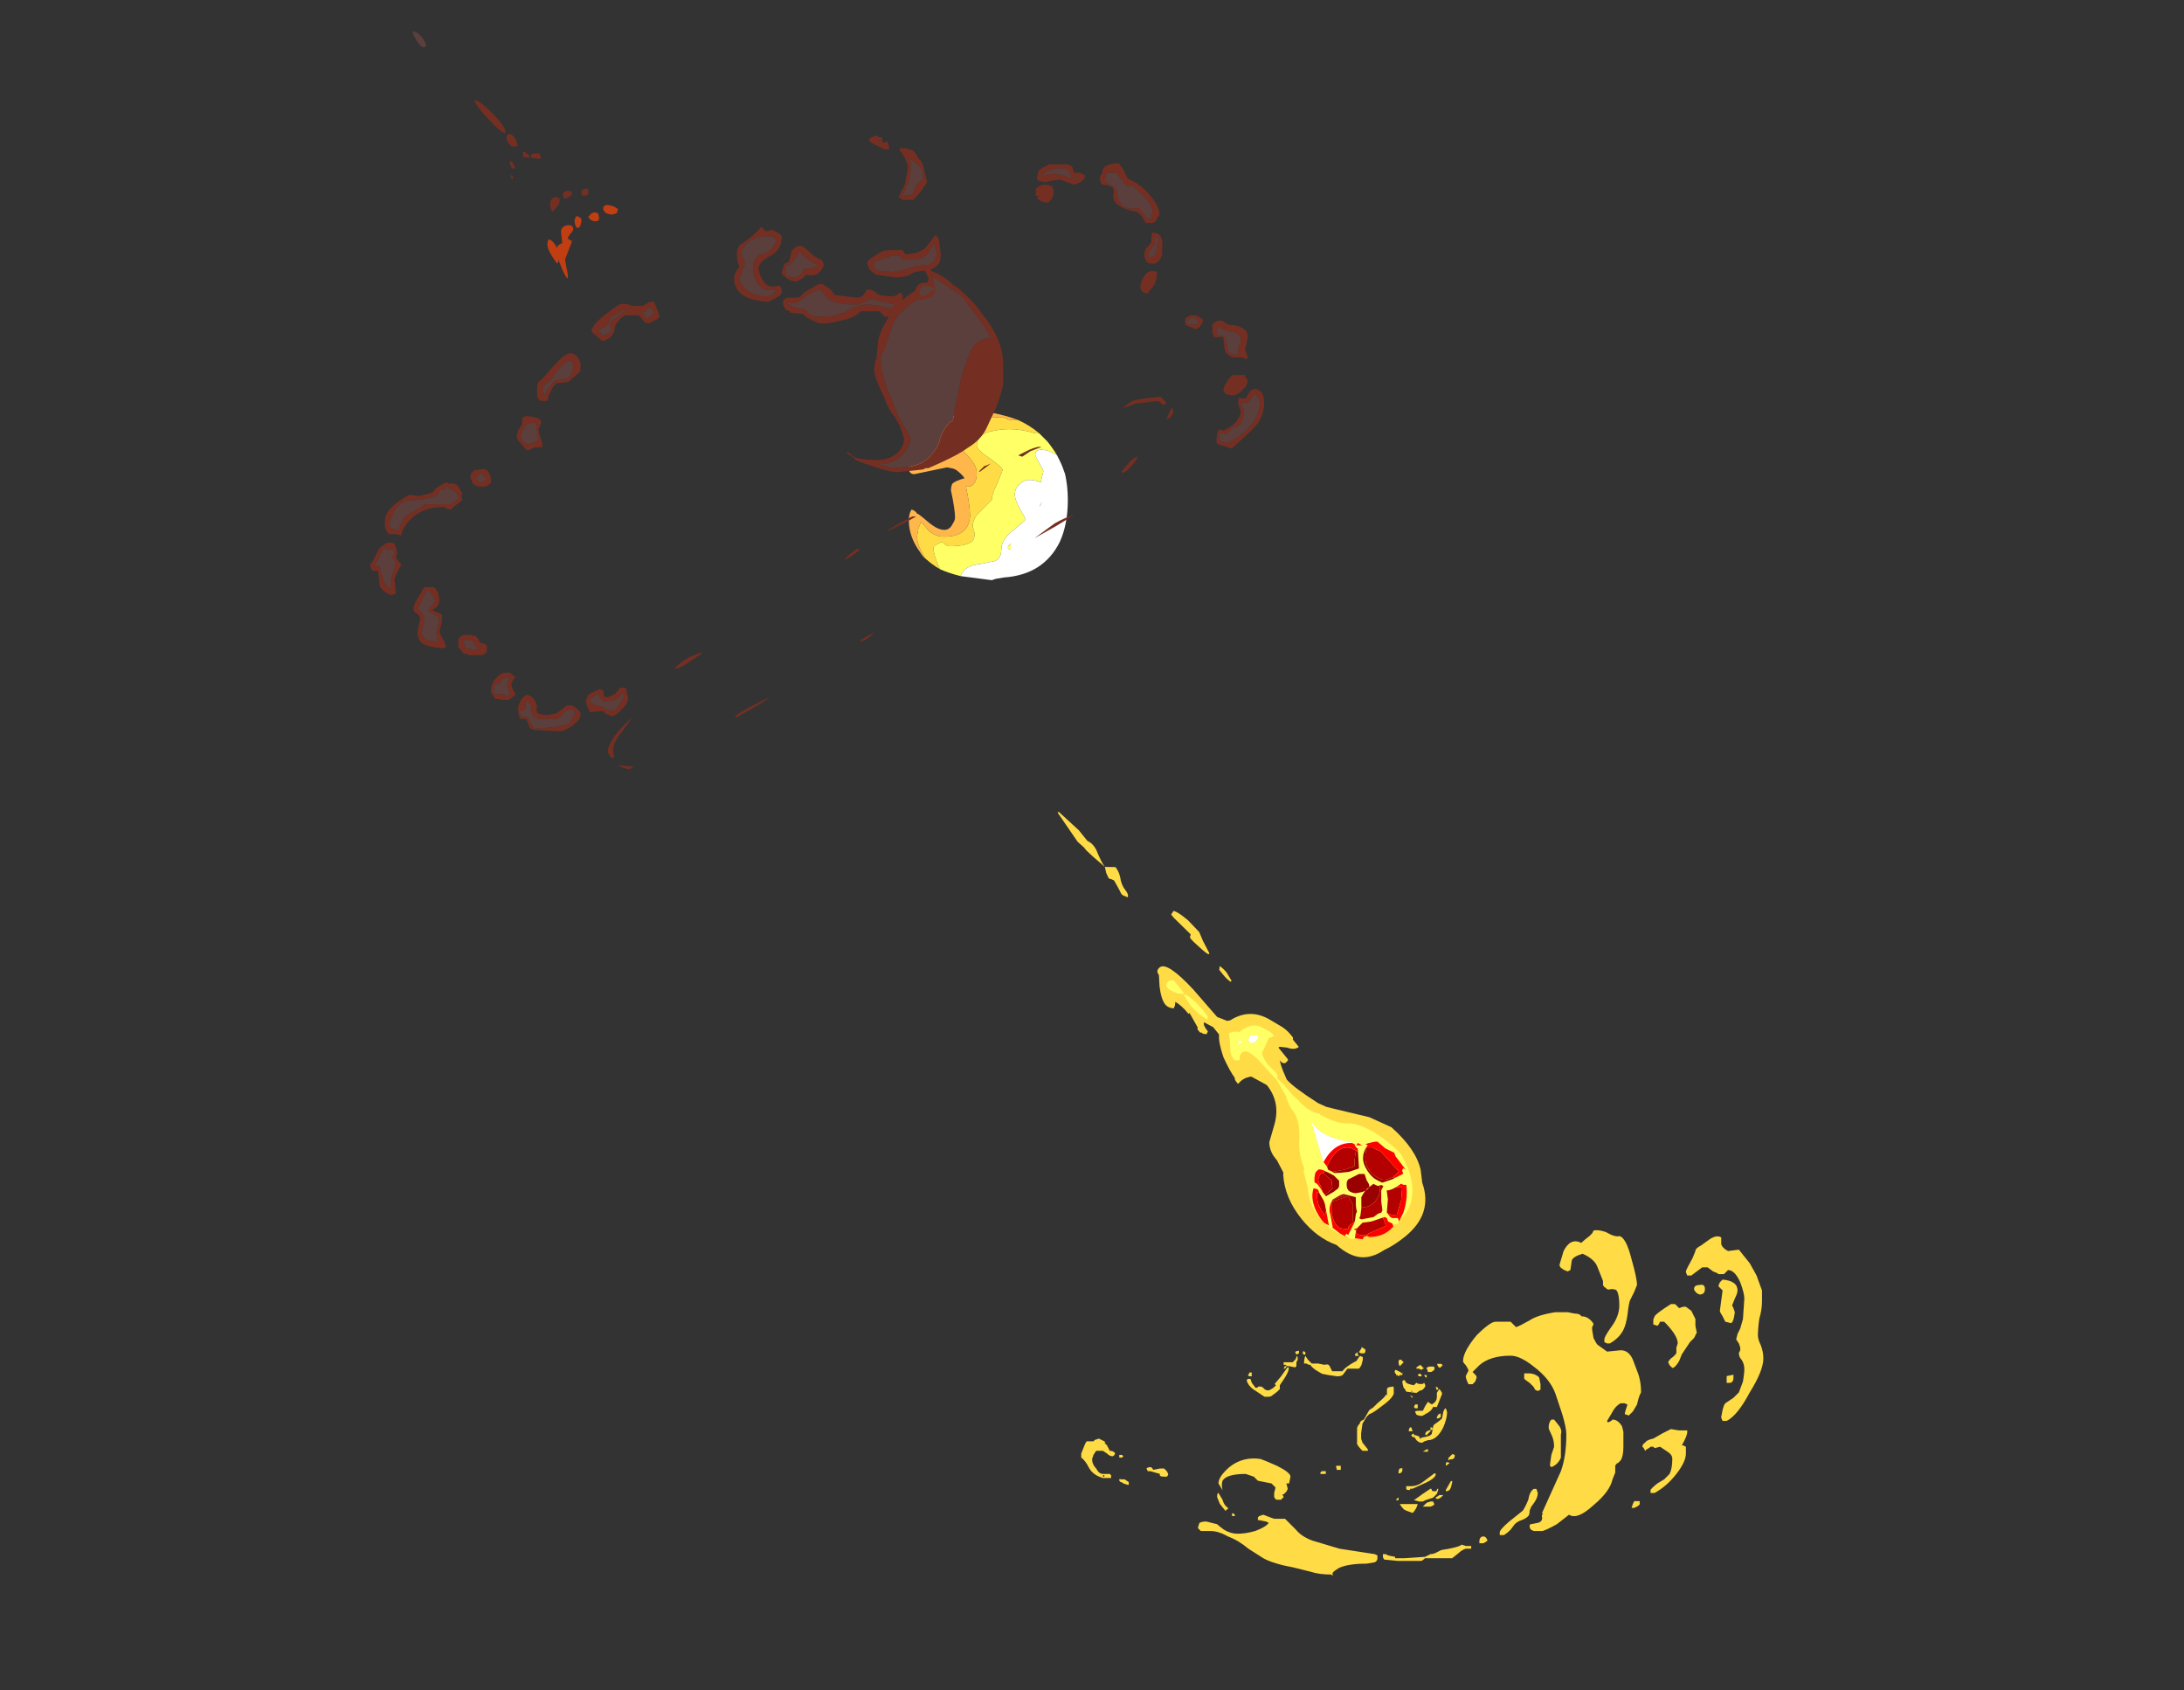 <?xml version="1.0" encoding="UTF-8" standalone="no"?>
<svg xmlns:ffdec="https://www.free-decompiler.com/flash" xmlns:xlink="http://www.w3.org/1999/xlink" ffdec:objectType="frame" height="435.2px" width="562.55px" xmlns="http://www.w3.org/2000/svg">
  <rect width="100%" height="100%" fill="#333333" stroke="none"/>
  <g transform="matrix(1.0, 0.0, 0.0, 1.0, 387.75, 393.0)">
    <use ffdec:characterId="4365" height="20.2" transform="matrix(-5.44, 4.387, -4.387, -5.44, -13.652, -84.381)" width="4.8" xlink:href="#shape0"/>
    <use ffdec:characterId="4350" height="13.65" transform="matrix(-0.805, 1.632, -1.632, -0.805, -20.339, -92.776)" width="14.0" xlink:href="#sprite0"/>
    <use ffdec:characterId="4415" height="20.2" transform="matrix(7.0, 0.0, 0.0, 7.0, -281.4, -385.0)" width="24.1" xlink:href="#shape2"/>
    <use ffdec:characterId="4393" height="6.55" transform="matrix(6.578, 0.0, 0.0, 6.578, -66.65, -46.48)" width="8.15" xlink:href="#shape3"/>
    <use ffdec:characterId="4379" height="12.75" transform="matrix(7.0, 0.0, 0.0, 7.0, -109.25, -76.45)" width="25.1" xlink:href="#shape4"/>
    <use ffdec:characterId="4352" height="7.55" transform="matrix(7.0, 0.0, 0.0, 7.0, -169.6, -324.25)" width="5.75" xlink:href="#shape5"/>
    <use ffdec:characterId="4369" height="23.3" transform="matrix(7.0, 0.0, 0.0, 7.0, -292.45, -358.0)" width="32.9" xlink:href="#shape6"/>
  </g>
  <defs>
    <g id="shape0" transform="matrix(1.0, 0.0, 0.0, 1.0, 2.4, 2.95)">
      <path d="M2.4 -0.05 Q2.4 0.95 1.9 1.65 L1.85 1.7 Q1.8 1.95 1.75 2.2 L1.75 2.3 Q1.75 2.65 1.55 2.9 L1.05 3.25 Q0.3 3.75 0.3 4.6 L0.55 5.2 Q0.8 5.35 1.05 5.3 L1.1 5.3 1.1 5.4 Q1.1 5.5 1.05 5.55 1.05 5.8 0.9 6.4 0.7 6.95 0.5 7.15 L0.5 7.5 0.65 7.85 Q0.75 7.8 0.75 7.5 L0.85 7.45 0.95 7.55 0.95 7.6 1.0 7.65 1.0 7.8 0.95 7.85 0.85 8.45 0.9 8.45 Q0.9 8.85 1.0 9.1 L1.1 9.0 1.2 8.95 Q1.35 9.1 1.35 9.25 1.35 9.5 1.1 9.9 L0.85 10.25 Q0.85 10.45 0.65 10.45 0.3 10.45 0.2 9.05 L0.15 7.7 -0.05 7.35 -0.15 7.3 Q-1.0 7.2 -1.3 6.4 L-1.45 6.0 Q-1.55 5.75 -1.55 5.5 L-1.55 5.35 -1.5 5.3 -1.5 4.95 Q-1.3 4.95 -1.15 5.2 L-0.95 5.4 -0.9 5.4 -0.9 4.85 Q-0.9 4.8 -0.75 4.8 -0.7 4.8 -0.65 4.9 L-0.65 5.0 Q-0.6 4.95 -0.5 4.65 L-0.4 4.3 Q-0.4 3.95 -0.75 2.9 L-0.9 2.6 -1.05 2.4 -1.9 1.3 -2.3 0.5 Q-2.5 -0.7 -2.15 -1.4 L-1.9 -1.8 Q-1.5 -2.95 -0.15 -2.95 0.35 -2.95 0.75 -2.85 1.3 -2.8 1.6 -2.5 1.9 -2.2 2.0 -1.6 2.4 -0.95 2.4 -0.05 M0.05 13.45 L0.0 13.7 -0.05 14.0 0.0 14.1 Q0.05 14.15 0.05 14.2 L0.0 14.4 -0.1 14.6 0.0 15.15 0.05 15.5 0.05 15.65 0.1 15.95 0.0 17.25 -0.05 17.25 -0.2 16.25 -0.2 15.75 Q-0.3 15.55 -0.25 15.3 -0.1 14.8 -0.1 14.6 L-0.4 14.35 Q-0.4 14.15 -0.3 13.95 -0.15 13.7 -0.15 13.45 -0.15 13.25 -0.05 13.2 L0.0 13.3 Q0.05 13.35 0.05 13.45 M-1.1 8.4 L-1.05 8.4 Q-1.0 8.55 -1.0 8.75 L-1.0 9.0 -1.1 9.1 Q-1.15 8.95 -1.15 8.75 L-1.1 8.4 M-1.1 9.7 L-1.05 9.7 Q-1.0 9.8 -0.95 10.15 -0.9 10.45 -0.9 10.55 -0.9 10.6 -0.95 10.65 -1.0 10.65 -1.0 10.7 L-0.9 11.55 -0.9 11.7 -1.05 11.75 Q-1.15 11.65 -1.25 11.15 L-1.3 10.55 -1.2 10.2 -1.1 9.7" fill="#ffdc45" fill-rule="evenodd" stroke="none"/>
      <path d="M0.8 -0.4 L0.85 -0.1 Q0.85 0.2 0.4 1.25 L-0.1 2.45 -0.15 2.45 Q-0.05 1.95 -0.6 1.25 -0.9 0.9 -0.9 0.75 -0.85 0.55 -0.65 0.55 -0.5 0.55 -0.35 0.75 L-0.05 1.1 0.3 0.15 Q0.55 -0.6 0.65 -0.6 0.75 -0.6 0.8 -0.4 M0.0 6.4 L0.2 6.4 Q0.2 6.45 0.05 6.5 0.0 6.45 0.0 6.4 M-0.3 6.1 L-0.25 6.15 -0.2 6.15 -0.2 6.35 -0.25 6.35 -0.35 6.4 -0.6 6.25 Q-0.55 6.1 -0.4 6.1 L-0.3 6.1" fill="#ffffff" fill-rule="evenodd" stroke="none"/>
      <path d="M0.8 -0.4 Q0.75 -0.6 0.65 -0.6 0.55 -0.6 0.3 0.15 L-0.05 1.1 -0.35 0.75 Q-0.5 0.55 -0.65 0.55 -0.85 0.55 -0.9 0.75 -0.9 0.9 -0.6 1.25 -0.05 1.95 -0.15 2.45 L-0.1 2.45 0.4 1.25 Q0.85 0.2 0.85 -0.1 L0.8 -0.4 M1.85 -0.35 Q1.85 0.2 1.5 0.7 L1.25 1.25 1.15 1.35 Q1.0 1.85 0.7 2.2 0.15 2.8 0.15 3.25 0.15 3.5 0.0 3.85 -0.05 4.2 -0.1 4.5 L-0.05 5.4 Q0.0 6.1 0.25 6.1 0.35 6.1 0.4 6.05 L0.5 5.95 0.6 6.0 Q0.65 6.05 0.65 6.15 0.65 6.3 0.5 6.5 0.3 6.75 0.2 6.95 L0.15 6.95 Q0.0 6.9 -0.1 6.8 -0.1 6.75 -0.2 6.75 -0.65 6.75 -0.85 6.45 -0.95 6.25 -1.0 6.1 -1.05 6.0 -1.05 5.85 -0.9 5.85 -0.85 5.9 L-0.35 5.65 Q-0.25 5.65 -0.2 5.2 L-0.25 4.75 Q-0.25 4.6 -0.15 4.55 L-0.2 4.2 Q-0.2 3.6 -0.25 3.5 -0.25 2.9 -0.55 2.55 L-0.55 2.5 Q-0.8 1.9 -1.1 1.65 -1.4 1.45 -1.65 0.85 -1.9 0.2 -1.95 -0.5 -1.8 -1.5 -1.25 -2.0 -0.85 -2.35 -0.35 -2.35 0.35 -2.35 0.85 -2.1 1.2 -1.95 1.45 -1.65 L1.6 -1.45 Q1.85 -1.05 1.85 -0.35 M0.0 6.4 Q0.0 6.45 0.05 6.5 0.2 6.45 0.2 6.4 L0.0 6.4 M0.6 8.2 L0.65 8.6 0.6 9.1 0.55 9.1 Q0.4 8.75 0.4 8.1 L0.4 8.0 Q0.4 7.9 0.5 7.85 L0.6 8.2 M0.9 9.6 L0.9 9.75 Q0.85 9.85 0.7 9.85 L0.6 9.8 0.55 9.75 0.55 9.15 0.6 9.15 0.75 9.3 0.9 9.6 M-0.3 6.1 L-0.4 6.1 Q-0.55 6.1 -0.6 6.25 L-0.35 6.4 -0.25 6.35 -0.2 6.35 -0.2 6.15 -0.25 6.15 -0.3 6.1" fill="#ffff66" fill-rule="evenodd" stroke="none"/>
    </g>
    <g id="sprite0" transform="matrix(1.0, 0.0, 0.0, 1.0, 7.0, 13.65)">
      <use ffdec:characterId="4349" height="1.95" transform="matrix(7.0, 0.0, 0.0, 7.0, -7.0, -13.65)" width="2.0" xlink:href="#shape1"/>
    </g>
    <g id="shape1" transform="matrix(1.0, 0.0, 0.0, 1.0, 1.0, 1.95)">
      <path d="M-0.4 -1.45 L-0.35 -1.6 -0.4 -1.7 -0.15 -1.8 0.15 -1.85 0.2 -1.75 Q0.2 -1.65 0.25 -1.6 L0.3 -1.6 0.45 -1.75 0.75 -1.5 Q0.85 -1.45 0.85 -1.3 0.85 -1.25 0.75 -1.25 L0.65 -1.2 0.65 -1.15 Q0.8 -1.05 0.85 -1.1 L0.9 -0.95 Q0.9 -0.8 0.7 -0.65 L0.5 -0.55 0.55 -0.5 0.8 -0.55 Q0.7 -0.3 0.45 -0.2 L0.45 -0.3 0.4 -0.3 0.3 -0.2 Q0.25 -0.1 0.15 -0.1 0.05 -0.1 0.05 -0.15 L0.1 -0.3 0.1 -0.35 0.25 -0.45 0.5 -0.35 0.5 -0.4 0.25 -0.6 Q0.0 -0.55 0.0 -0.4 L0.0 -0.3 -0.1 -0.5 -0.35 -0.8 -0.6 -0.65 -0.3 -0.8 Q-0.15 -0.6 0.0 -0.6 0.15 -0.6 0.25 -0.75 L0.35 -0.65 Q0.45 -0.55 0.5 -0.55 L0.25 -0.8 0.35 -0.95 0.65 -1.1 0.65 -1.15 0.55 -1.15 0.35 -1.05 0.3 -1.2 Q0.2 -1.35 0.0 -1.35 -0.15 -1.35 -0.25 -1.25 L-0.3 -1.3 -0.4 -1.45 M-0.05 -0.2 L-0.1 -0.15 -0.15 -0.15 Q-0.4 -0.15 -0.55 -0.25 -0.65 -0.35 -0.65 -0.45 L-0.65 -0.55 -0.6 -0.55 -0.45 -0.6 -0.35 -0.65 -0.2 -0.5 -0.05 -0.3 -0.05 -0.2 M-0.8 -0.7 L-0.85 -0.8 -0.85 -1.0 -0.65 -1.5 -0.5 -1.45 -0.4 -1.35 Q-0.35 -1.3 -0.35 -1.2 -0.35 -0.8 -0.8 -0.7" fill="#b30000" fill-rule="evenodd" stroke="none"/>
      <path d="M0.05 -0.15 L0.0 -0.15 0.0 -0.2 -0.05 -0.15 -0.05 -0.2 -0.05 -0.3 -0.2 -0.5 -0.35 -0.65 -0.45 -0.6 -0.6 -0.55 -0.65 -0.55 -0.65 -0.6 -0.6 -0.65 -0.75 -0.65 -0.8 -0.7 Q-0.35 -0.8 -0.35 -1.2 -0.35 -1.3 -0.4 -1.35 L-0.5 -1.45 -0.5 -1.5 -0.4 -1.45 -0.3 -1.3 -0.25 -1.25 Q-0.15 -1.35 0.0 -1.35 0.2 -1.35 0.3 -1.2 L0.35 -1.05 0.55 -1.15 0.65 -1.15 0.65 -1.1 0.35 -0.95 0.25 -0.8 0.5 -0.55 Q0.45 -0.55 0.35 -0.65 L0.25 -0.75 Q0.15 -0.6 0.0 -0.6 -0.15 -0.6 -0.3 -0.8 L-0.6 -0.65 -0.35 -0.8 -0.1 -0.5 0.0 -0.3 0.0 -0.4 Q0.0 -0.55 0.25 -0.6 L0.5 -0.4 0.5 -0.35 0.25 -0.45 0.1 -0.35 0.1 -0.3 0.05 -0.15" fill="#990000" fill-rule="evenodd" stroke="none"/>
      <path d="M0.05 -1.95 L0.25 -1.95 0.35 -1.9 Q0.65 -1.85 0.8 -1.55 L0.8 -1.5 0.85 -1.45 0.9 -1.45 1.0 -1.15 1.0 -1.0 0.95 -0.75 0.95 -0.65 Q0.95 -0.55 0.8 -0.35 0.6 -0.1 0.35 -0.1 0.2 0.0 0.1 0.0 L-0.05 -0.05 -0.1 -0.05 Q-0.6 -0.05 -0.75 -0.4 L-0.75 -0.5 -0.8 -0.5 -0.8 -0.6 Q-1.0 -0.8 -1.0 -0.85 L-0.95 -1.05 -0.95 -1.25 -0.9 -1.3 -0.75 -1.6 -0.55 -1.7 Q-0.3 -1.9 0.05 -1.95 M0.05 -0.15 Q0.05 -0.1 0.15 -0.1 0.25 -0.1 0.3 -0.2 L0.4 -0.3 0.45 -0.3 0.45 -0.2 Q0.7 -0.3 0.8 -0.55 L0.55 -0.5 0.5 -0.55 0.7 -0.65 Q0.9 -0.8 0.9 -0.95 L0.85 -1.1 Q0.8 -1.05 0.65 -1.15 L0.65 -1.2 0.75 -1.25 Q0.85 -1.25 0.85 -1.3 0.85 -1.45 0.75 -1.5 L0.45 -1.75 0.3 -1.6 0.25 -1.6 Q0.2 -1.65 0.2 -1.75 L0.15 -1.85 -0.15 -1.8 -0.4 -1.7 -0.35 -1.6 -0.4 -1.45 -0.5 -1.5 -0.5 -1.45 -0.65 -1.5 -0.85 -1.0 -0.85 -0.8 -0.8 -0.7 -0.75 -0.65 -0.6 -0.65 -0.65 -0.6 -0.65 -0.55 -0.65 -0.45 Q-0.65 -0.35 -0.55 -0.25 -0.4 -0.15 -0.15 -0.15 L-0.1 -0.15 -0.05 -0.2 -0.05 -0.15 0.0 -0.2 0.0 -0.15 0.05 -0.15" fill="#ff0000" fill-rule="evenodd" stroke="none"/>
      <path d="M0.2 -1.9 L0.25 -1.95 0.3 -1.95 0.35 -1.9 0.4 -1.9 0.35 -1.85 Q0.35 -1.8 0.35 -1.75 L0.3 -1.7 0.3 -1.65 0.5 -1.45 0.6 -1.3 0.75 -1.25 0.8 -1.2 0.8 -1.25 0.95 -1.3 1.0 -1.25 1.0 -1.1 0.95 -1.1 0.95 -1.15 0.65 -1.15 0.5 -1.1 0.45 -1.1 Q0.4 -1.05 0.3 -1.0 L0.2 -0.95 0.25 -0.7 0.3 -0.65 0.45 -0.55 0.5 -0.55 Q0.65 -0.55 0.75 -0.65 L0.95 -0.8 1.0 -0.75 0.6 -0.45 0.55 -0.4 0.45 -0.25 0.4 -0.2 Q0.4 -0.1 0.45 -0.05 L0.3 -0.05 0.3 -0.1 Q0.3 -0.15 0.4 -0.3 L0.45 -0.4 0.3 -0.5 0.2 -0.55 0.15 -0.55 0.05 -0.5 0.0 -0.35 0.0 -0.15 Q0.0 -0.05 0.05 0.0 L-0.15 0.0 -0.15 -0.05 -0.1 -0.15 -0.05 -0.2 -0.05 -0.35 Q-0.1 -0.45 -0.2 -0.6 L-0.35 -0.75 -0.7 -0.55 Q-0.7 -0.5 -0.75 -0.45 L-0.75 -0.5 -0.8 -0.6 -0.85 -0.6 -0.85 -0.7 Q-0.55 -0.65 -0.4 -0.9 -0.3 -1.05 -0.3 -1.2 L-0.3 -1.3 -0.45 -1.45 -0.65 -1.6 -0.7 -1.55 -0.75 -1.55 -0.75 -1.6 -0.7 -1.65 -0.6 -1.7 -0.6 -1.75 -0.55 -1.75 -0.5 -1.8 -0.45 -1.7 -0.45 -1.65 Q-0.25 -1.55 -0.2 -1.45 L-0.05 -1.55 0.2 -1.65 0.25 -1.75 0.25 -1.8 0.2 -1.9 M0.2 -1.55 L0.05 -1.45 -0.15 -1.35 -0.25 -1.35 -0.25 -1.3 -0.2 -1.25 -0.2 -1.15 -0.1 -1.1 Q0.0 -1.05 0.15 -1.05 L0.35 -1.15 0.5 -1.2 0.55 -1.2 0.55 -1.25 0.4 -1.45 0.3 -1.5 0.25 -1.55 0.2 -1.55 M0.15 -0.8 Q0.15 -0.9 0.1 -0.95 0.0 -1.1 -0.1 -1.1 -0.15 -1.1 -0.2 -1.0 L-0.3 -0.9 -0.25 -0.8 -0.05 -0.65 0.0 -0.65 Q0.15 -0.7 0.15 -0.8" fill="#ffff66" fill-rule="evenodd" stroke="none"/>
    </g>
    <g id="shape2" transform="matrix(1.0, 0.0, 0.0, 1.0, 40.2, 55.0)">
      <path d="M-32.7 -48.3 L-32.85 -48.25 Q-33.05 -48.25 -33.15 -48.35 L-33.2 -48.45 Q-33.2 -48.6 -33.05 -48.6 -32.85 -48.6 -32.65 -48.45 L-32.7 -48.3 M-34.0 -48.1 L-34.0 -48.0 -34.05 -47.8 -34.15 -47.75 Q-34.25 -47.85 -34.25 -48.0 -34.25 -48.15 -34.15 -48.2 L-34.0 -48.1 M-33.75 -48.15 Q-33.6 -48.4 -33.4 -48.3 -33.35 -48.25 -33.35 -48.1 -33.35 -48.0 -33.5 -48.0 -33.55 -48.0 -33.65 -48.05 L-33.75 -48.15 M-34.4 -47.55 L-34.5 -47.4 Q-34.5 -47.35 -34.4 -47.3 -34.35 -47.3 -34.35 -47.25 L-34.6 -46.6 -34.55 -46.3 Q-34.5 -46.1 -34.5 -46.0 L-34.5 -45.9 Q-34.6 -45.95 -34.75 -46.35 L-34.85 -46.6 -34.85 -46.5 -34.9 -46.45 -35.1 -46.75 Q-35.25 -47.0 -35.25 -47.15 -35.25 -47.45 -35.05 -47.25 -34.95 -47.15 -34.9 -47.0 L-34.9 -47.05 Q-34.85 -47.15 -34.7 -47.2 L-34.75 -47.6 Q-34.75 -47.8 -34.55 -47.85 -34.3 -47.9 -34.3 -47.7 -34.3 -47.65 -34.4 -47.55" fill="#c03e12" fill-rule="evenodd" stroke="none"/>
      <path d="M-33.9 -48.95 Q-34.0 -48.95 -33.95 -48.95 L-34.0 -49.0 -34.0 -49.1 Q-34.0 -49.2 -33.75 -49.2 L-33.75 -49.0 -33.8 -48.95 -33.9 -48.95 M-34.4 -49.1 Q-34.35 -49.1 -34.35 -49.05 -34.35 -48.95 -34.45 -48.9 L-34.55 -48.85 -34.65 -48.85 -34.65 -48.9 -34.7 -49.0 -34.6 -49.1 Q-34.55 -49.15 -34.4 -49.1 M-36.8 -51.3 L-36.8 -51.25 -36.85 -51.25 Q-37.1 -51.4 -37.45 -51.8 -37.8 -52.15 -37.95 -52.45 -37.8 -52.5 -37.3 -52.0 -36.8 -51.5 -36.8 -51.3 M-36.75 -51.05 Q-36.75 -51.25 -36.6 -51.2 -36.45 -51.15 -36.35 -50.85 L-36.35 -50.8 Q-36.35 -50.75 -36.45 -50.75 -36.6 -50.75 -36.65 -50.85 -36.75 -50.95 -36.75 -51.05 M-36.45 -49.95 L-36.55 -49.95 -36.65 -50.15 -36.6 -50.2 -36.55 -50.2 -36.45 -50.0 -36.45 -49.95 M-36.6 -49.7 Q-36.55 -49.7 -36.5 -49.6 L-36.55 -49.55 -36.6 -49.65 -36.6 -49.7 M-35.5 -50.4 L-35.5 -50.3 -35.6 -50.3 -35.85 -50.35 -35.85 -50.45 Q-35.85 -50.5 -35.55 -50.5 L-35.5 -50.4 M-36.0 -50.35 L-36.1 -50.35 -36.15 -50.4 -36.15 -50.55 Q-36.1 -50.6 -35.9 -50.4 L-35.9 -50.35 Q-35.95 -50.35 -36.0 -50.35 M-35.1 -48.8 Q-35.0 -48.95 -34.85 -48.85 L-34.8 -48.85 -34.8 -48.8 Q-34.8 -48.7 -34.85 -48.6 L-35.05 -48.35 Q-35.15 -48.45 -35.15 -48.6 -35.15 -48.75 -35.1 -48.8" fill="#752f22" fill-rule="evenodd" stroke="none"/>
      <path d="M-39.8 -54.4 Q-39.95 -54.4 -40.2 -54.9 L-40.2 -55.0 Q-39.85 -54.9 -39.7 -54.45 L-39.8 -54.4" fill="#5b3f3c" fill-rule="evenodd" stroke="none"/>
      <path d="M-17.15 -40.2 L-17.3 -40.2 Q-18.1 -40.45 -18.8 -40.3 -19.45 -40.2 -19.45 -39.75 -19.45 -39.6 -19.0 -39.3 -18.5 -38.95 -18.5 -38.85 L-18.7 -38.35 Q-18.9 -37.95 -18.9 -37.75 L-19.45 -37.2 Q-19.6 -37.0 -19.6 -36.75 -19.5 -36.55 -19.55 -36.35 -19.65 -36.05 -20.45 -36.05 -20.5 -36.05 -20.6 -36.1 -20.7 -36.2 -20.75 -36.2 L-20.95 -36.1 Q-21.05 -36.05 -21.05 -35.95 -21.0 -35.6 -20.8 -35.2 -21.15 -35.4 -21.45 -35.7 L-21.35 -35.6 Q-21.65 -36.1 -21.65 -36.4 L-21.6 -36.7 -21.5 -36.95 -21.2 -36.6 Q-20.95 -36.4 -20.65 -36.4 -19.75 -36.4 -19.7 -37.15 -19.7 -37.55 -19.85 -38.25 -19.6 -38.2 -19.5 -38.45 -19.45 -38.55 -19.45 -38.75 -19.45 -39.05 -19.9 -39.5 -20.35 -39.95 -20.35 -40.05 -20.35 -40.3 -19.8 -40.5 -19.25 -40.8 -18.5 -40.8 L-18.25 -40.7 -17.95 -40.7 Q-17.5 -40.5 -17.15 -40.2" fill="#ffdc45" fill-rule="evenodd" stroke="none"/>
      <path d="M-16.5 -39.4 L-16.8 -39.55 Q-17.3 -39.7 -17.3 -39.4 L-17.15 -39.1 Q-17.0 -38.85 -17.0 -38.8 L-17.1 -38.4 Q-17.6 -38.6 -17.85 -38.35 -18.05 -38.2 -18.05 -37.95 -18.05 -37.75 -17.85 -37.4 L-17.65 -37.05 Q-17.65 -37.0 -18.1 -36.65 -18.55 -36.3 -18.55 -35.9 -18.55 -35.6 -18.8 -35.5 L-19.3 -35.4 Q-19.9 -35.35 -20.05 -34.95 -20.45 -35.05 -20.8 -35.2 -21.0 -35.6 -21.05 -35.95 -21.05 -36.05 -20.95 -36.1 L-20.75 -36.2 Q-20.7 -36.2 -20.6 -36.1 -20.5 -36.05 -20.45 -36.05 -19.65 -36.05 -19.55 -36.35 -19.5 -36.55 -19.6 -36.75 -19.6 -37.0 -19.45 -37.2 L-18.9 -37.75 Q-18.9 -37.95 -18.7 -38.35 L-18.5 -38.85 Q-18.5 -38.95 -19.0 -39.3 -19.45 -39.6 -19.45 -39.75 -19.45 -40.2 -18.8 -40.3 -18.1 -40.45 -17.3 -40.2 L-17.15 -40.2 -16.85 -39.9 Q-16.65 -39.65 -16.5 -39.4 M-17.05 -37.7 Q-17.1 -37.55 -17.15 -37.5 L-17.05 -37.7 M-18.25 -36.1 L-18.2 -36.15 -18.2 -35.95 -18.3 -35.95 -18.3 -36.05 -18.25 -36.1" fill="#ffff66" fill-rule="evenodd" stroke="none"/>
      <path d="M-20.05 -34.95 Q-19.9 -35.35 -19.3 -35.4 L-18.8 -35.5 Q-18.55 -35.6 -18.55 -35.9 -18.55 -36.3 -18.1 -36.65 -17.65 -37.0 -17.65 -37.05 L-17.85 -37.4 Q-18.05 -37.75 -18.05 -37.95 -18.05 -38.2 -17.85 -38.35 -17.6 -38.6 -17.1 -38.4 L-17.0 -38.8 Q-17.0 -38.85 -17.15 -39.1 L-17.3 -39.4 Q-17.3 -39.7 -16.8 -39.55 L-16.5 -39.4 -16.4 -39.2 Q-16.3 -39.0 -16.2 -38.7 -16.1 -38.25 -16.1 -37.75 -16.1 -36.85 -16.4 -36.2 -17.0 -35.0 -18.45 -34.9 L-18.75 -34.85 -18.9 -34.8 -20.05 -34.95 M-17.05 -37.7 L-17.15 -37.5 Q-17.1 -37.55 -17.05 -37.7 M-18.25 -36.1 L-18.3 -36.05 -18.3 -35.95 -18.2 -35.95 -18.2 -36.15 -18.25 -36.1" fill="#ffffff" fill-rule="evenodd" stroke="none"/>
      <path d="M-21.45 -35.7 L-21.55 -35.85 Q-21.95 -36.4 -21.95 -37.0 -21.95 -37.25 -21.85 -37.4 -21.7 -37.35 -21.65 -37.25 -21.6 -37.25 -21.25 -36.95 -20.9 -36.65 -20.65 -36.65 -20.45 -36.65 -20.35 -36.85 -20.25 -37.0 -20.25 -37.1 -20.25 -37.4 -20.4 -38.1 -20.4 -38.25 -20.35 -38.35 -20.25 -38.45 -19.9 -38.55 -20.0 -38.7 -20.2 -38.85 L-20.3 -38.9 -20.55 -38.95 -21.75 -38.7 Q-21.9 -38.7 -21.95 -38.85 L-21.95 -39.0 Q-21.95 -39.75 -21.3 -40.35 -20.9 -40.8 -20.3 -40.85 -19.7 -41.1 -18.85 -40.95 -18.35 -40.85 -17.95 -40.7 L-18.25 -40.7 -18.5 -40.8 Q-19.25 -40.8 -19.8 -40.5 -20.35 -40.3 -20.35 -40.05 -20.35 -39.95 -19.9 -39.5 -19.45 -39.05 -19.45 -38.75 -19.45 -38.55 -19.5 -38.45 -19.6 -38.2 -19.85 -38.25 -19.7 -37.55 -19.7 -37.15 -19.75 -36.4 -20.65 -36.4 -20.95 -36.4 -21.2 -36.6 L-21.5 -36.95 -21.6 -36.7 -21.65 -36.4 Q-21.65 -36.1 -21.35 -35.6 L-21.45 -35.7" fill="#ffb74c" fill-rule="evenodd" stroke="none"/>
    </g>
    <g id="shape3" transform="matrix(1.0, 0.0, 0.0, 1.0, -0.95, 7.4)">
      <path d="M5.55 -7.1 L5.45 -7.1 Q5.4 -7.1 5.35 -7.15 L5.45 -7.3 5.45 -7.35 5.6 -7.25 5.6 -7.15 5.55 -7.1 M5.5 -6.85 L5.45 -6.65 Q5.4 -6.55 5.35 -6.5 L4.9 -6.5 4.75 -6.3 Q4.7 -6.2 4.5 -6.2 L4.15 -6.25 3.9 -6.3 3.65 -6.45 Q3.45 -6.6 3.45 -6.65 3.35 -6.65 3.3 -6.7 L3.2 -6.7 Q3.2 -6.9 3.25 -7.0 L3.35 -6.85 Q3.45 -6.75 3.5 -6.7 L3.75 -6.7 4.0 -6.65 Q4.15 -6.7 4.2 -6.6 4.25 -6.5 4.3 -6.4 L4.7 -6.4 Q4.8 -6.55 5.15 -6.75 L5.25 -6.8 5.35 -6.95 5.4 -7.0 5.5 -6.95 5.5 -6.85 M5.3 -7.05 L5.3 -7.05 5.35 -7.0 5.2 -7.0 5.2 -7.05 Q5.2 -7.1 5.25 -7.1 L5.3 -7.15 5.3 -7.05 M3.25 -7.1 L3.25 -7.05 3.2 -7.05 Q3.15 -7.05 3.15 -7.15 L3.2 -7.2 Q3.2 -7.15 3.25 -7.15 L3.25 -7.1 M2.85 -7.15 Q2.9 -7.2 3.0 -7.2 L3.0 -7.1 2.9 -7.05 2.85 -7.15 M2.5 -6.6 L2.5 -6.65 2.4 -6.65 2.4 -6.75 2.75 -6.75 2.85 -6.85 Q2.9 -6.9 2.9 -7.0 L2.95 -6.95 2.95 -6.85 2.9 -6.75 2.9 -6.6 2.85 -6.55 2.6 -6.6 2.5 -6.6 2.5 -6.55 2.45 -6.5 2.4 -6.5 2.45 -6.6 2.5 -6.6 M2.25 -5.7 L2.15 -5.6 1.95 -5.45 Q1.9 -5.4 1.8 -5.4 L1.65 -5.4 1.2 -5.7 Q1.0 -5.85 0.95 -6.05 L1.0 -6.1 1.1 -6.1 1.15 -5.95 1.3 -5.75 Q1.4 -5.75 1.4 -5.8 L1.5 -5.8 Q1.55 -5.8 1.6 -5.75 L1.65 -5.7 Q1.7 -5.65 1.8 -5.65 1.85 -5.65 2.0 -5.75 L2.1 -5.85 2.05 -5.9 2.3 -6.2 2.55 -6.55 2.6 -6.55 2.6 -6.5 Q2.6 -6.4 2.45 -6.15 L2.25 -5.85 2.25 -5.7 M1.15 -6.3 L1.15 -6.2 1.05 -6.2 1.0 -6.25 1.05 -6.3 1.05 -6.35 1.15 -6.35 1.15 -6.3 M7.9 -6.5 L7.85 -6.5 7.8 -6.45 7.7 -6.5 7.6 -6.5 7.6 -6.55 7.75 -6.65 7.9 -6.5 M7.8 -6.2 L7.7 -6.2 7.65 -6.25 7.7 -6.3 7.75 -6.3 7.8 -6.25 7.8 -6.2 M8.0 -6.25 L8.0 -6.15 Q7.95 -6.15 7.9 -6.25 L8.0 -6.25 M7.85 -5.9 L7.9 -5.95 7.95 -5.85 Q7.95 -5.75 7.8 -5.65 L7.75 -5.65 7.6 -5.55 7.2 -5.6 7.15 -5.7 7.1 -5.75 Q7.05 -5.9 7.05 -6.0 7.05 -6.05 7.15 -6.05 7.15 -6.0 7.2 -5.95 7.25 -5.9 7.5 -5.85 L7.6 -5.95 Q7.65 -5.9 7.75 -5.9 L7.85 -5.9 M8.35 -5.8 L8.45 -5.75 8.45 -5.7 8.4 -5.65 8.35 -5.8 M7.1 -6.75 L6.95 -6.6 Q6.9 -6.65 6.9 -6.75 6.9 -6.85 6.95 -6.85 L7.0 -6.85 7.1 -6.75 M6.8 -6.25 L6.8 -6.3 Q6.75 -6.3 6.75 -6.4 6.75 -6.45 6.8 -6.45 L7.0 -6.35 7.0 -6.3 7.05 -6.35 7.05 -6.25 6.95 -6.25 6.9 -6.2 6.85 -6.25 6.8 -6.25 M7.45 -5.35 L7.35 -5.45 Q7.4 -5.45 7.45 -5.4 L7.45 -5.35 M7.45 -5.6 L7.4 -5.65 7.4 -5.6 7.45 -5.6 M7.5 -5.0 L7.55 -5.1 7.65 -5.1 7.65 -4.95 7.55 -4.95 7.5 -5.0 M7.55 -4.8 Q7.55 -4.85 7.65 -4.85 L7.85 -4.85 7.95 -5.05 8.05 -5.2 8.2 -5.1 Q8.4 -5.2 8.4 -5.4 8.4 -5.5 8.4 -5.55 8.45 -5.65 8.5 -5.7 8.55 -5.65 8.6 -5.55 L8.6 -5.5 8.4 -5.0 8.25 -5.0 Q8.2 -4.85 8.0 -4.75 7.85 -4.65 7.8 -4.65 7.7 -4.65 7.6 -4.7 L7.55 -4.8 M7.4 -4.2 L7.45 -4.05 7.3 -4.05 Q7.3 -4.15 7.35 -4.2 L7.4 -4.2 M7.5 -3.9 L7.55 -3.9 7.7 -3.85 7.75 -3.75 7.8 -3.8 Q8.15 -3.85 8.2 -3.95 L8.25 -4.2 Q8.25 -4.3 8.35 -4.35 8.5 -4.45 8.6 -4.55 L8.65 -4.8 Q8.7 -4.95 8.75 -4.95 L8.8 -4.8 Q8.8 -4.55 8.65 -4.2 8.4 -3.7 8.05 -3.7 L7.9 -3.65 Q7.85 -3.6 7.8 -3.6 7.7 -3.6 7.6 -3.7 L7.5 -3.85 7.5 -3.8 Q7.4 -3.85 7.4 -3.9 L7.45 -3.95 7.5 -3.95 7.5 -3.9 M8.45 -4.7 L8.55 -4.75 8.55 -4.6 8.45 -4.55 8.4 -4.55 8.4 -4.6 8.45 -4.7 M7.95 -3.9 L7.95 -3.95 Q7.95 -4.05 8.15 -4.1 L8.15 -4.2 8.2 -4.2 8.25 -4.15 8.2 -4.1 8.15 -4.1 8.15 -4.05 8.0 -3.9 7.95 -3.9 M8.35 -4.1 L8.35 -4.1 M8.85 -3.0 L9.0 -3.15 Q9.1 -3.15 9.1 -3.1 9.1 -2.95 8.95 -2.95 L8.9 -2.95 8.85 -2.9 Q8.85 -2.95 8.85 -3.0 M7.95 -3.25 Q7.9 -3.25 7.85 -3.25 8.0 -3.35 8.05 -3.35 L8.05 -3.25 7.95 -3.25 M8.3 -2.4 L8.35 -2.4 Q8.4 -2.25 8.0 -2.05 L7.45 -1.8 7.35 -1.8 7.35 -1.75 7.3 -1.75 Q7.2 -1.75 7.2 -1.8 7.2 -1.75 7.2 -1.85 L7.2 -1.9 7.4 -1.9 Q7.65 -1.9 7.9 -2.1 L8.3 -2.4 M9.0 -2.05 L8.95 -1.85 Q8.9 -1.7 8.75 -1.7 8.75 -1.65 8.75 -1.75 L8.95 -2.1 9.0 -2.1 9.0 -2.05 M8.75 -2.7 L8.75 -2.75 Q8.75 -2.9 8.9 -2.8 L8.75 -2.7 M6.9 -2.45 Q6.9 -2.6 7.0 -2.6 L7.05 -2.6 7.05 -2.55 Q7.05 -2.4 6.9 -2.4 L6.9 -2.45 M7.0 -1.2 L7.65 -1.2 Q7.6 -1.0 7.45 -0.85 7.15 -0.95 7.1 -1.0 7.0 -1.1 6.95 -1.2 L7.0 -1.2 M7.5 -1.35 L7.85 -1.6 8.15 -1.8 Q8.2 -1.8 8.2 -1.75 8.2 -1.7 8.3 -1.7 8.4 -1.7 8.4 -1.75 8.4 -1.8 8.45 -1.8 8.45 -1.85 8.45 -1.75 L8.4 -1.6 8.25 -1.45 7.95 -1.35 7.85 -1.3 7.7 -1.3 Q7.55 -1.35 7.5 -1.35 M6.9 -1.35 L6.8 -1.35 Q6.85 -1.45 6.9 -1.45 L6.9 -1.35 M8.65 -1.55 L8.55 -1.45 8.45 -1.4 Q8.35 -1.4 8.35 -1.45 L8.5 -1.55 8.65 -1.55 M8.0 -1.25 L8.15 -1.3 8.25 -1.3 8.3 -1.2 Q8.3 -1.15 8.15 -1.1 L7.85 -1.1 8.0 -1.25" fill="#ffdc45" fill-rule="evenodd" stroke="none"/>
    </g>
    <g id="shape4" transform="matrix(1.0, 0.0, 0.0, 1.0, 13.25, 12.8)">
      <path d="M10.3 -12.5 L10.3 -12.25 Q10.35 -12.1 10.55 -12.0 L10.95 -12.05 11.35 -11.55 11.6 -11.1 11.8 -10.55 11.8 -10.15 Q11.8 -9.85 11.7 -9.5 11.65 -9.15 11.65 -8.9 11.65 -8.75 11.75 -8.55 11.85 -8.3 11.85 -8.05 11.85 -7.6 11.35 -6.8 10.9 -5.95 10.5 -5.75 L10.35 -5.75 Q10.3 -5.85 10.3 -5.9 L10.35 -6.15 Q10.4 -6.35 10.45 -6.4 L10.75 -6.6 10.95 -6.8 11.1 -7.2 Q11.15 -7.5 11.15 -7.65 11.15 -7.85 11.05 -8.0 10.95 -8.1 10.95 -8.25 L11.0 -8.35 11.0 -8.45 10.95 -8.6 10.85 -8.75 10.9 -8.95 11.0 -9.15 11.1 -9.5 11.15 -10.25 Q11.15 -10.45 11.0 -10.85 10.8 -11.3 10.55 -11.3 L10.5 -11.25 Q10.45 -11.2 10.4 -11.15 L10.2 -11.15 Q10.15 -11.2 10.0 -11.25 L9.8 -11.4 9.6 -11.4 9.2 -11.1 9.05 -11.1 Q9.0 -11.2 9.0 -11.25 9.0 -11.3 9.25 -11.75 L9.35 -12.0 Q9.35 -12.1 9.55 -12.2 L9.9 -12.45 Q10.15 -12.6 10.3 -12.5 M7.0 -11.7 Q7.2 -11.0 7.2 -10.75 L7.1 -10.5 6.95 -10.2 Q6.9 -10.1 6.85 -9.65 6.8 -9.3 6.7 -9.1 6.55 -8.8 6.2 -8.6 L6.1 -8.6 6.0 -8.65 6.0 -8.75 Q6.0 -8.85 6.25 -9.2 6.55 -9.6 6.55 -10.0 6.55 -10.4 6.45 -10.55 6.4 -10.6 6.25 -10.6 6.1 -10.55 6.05 -10.65 6.0 -10.65 5.95 -10.75 L5.95 -10.9 5.75 -11.4 Q5.65 -11.7 5.2 -11.9 4.85 -11.8 4.8 -11.65 L4.75 -11.3 4.65 -11.25 Q4.5 -11.3 4.45 -11.35 4.35 -11.4 4.35 -11.5 L4.5 -12.0 Q4.75 -12.5 5.15 -12.3 5.25 -12.4 5.45 -12.55 L5.55 -12.65 5.6 -12.75 Q5.75 -12.8 6.05 -12.7 6.4 -12.5 6.55 -12.55 6.8 -12.5 7.0 -11.7 M7.85 -9.6 Q7.9 -9.7 8.45 -10.05 L8.6 -10.05 8.75 -9.9 8.9 -9.95 9.0 -9.95 9.2 -9.8 Q9.3 -9.6 9.35 -9.5 9.35 -9.4 9.35 -9.25 L9.4 -9.0 9.3 -8.8 9.15 -8.65 8.85 -8.2 8.75 -7.95 Q8.6 -7.7 8.5 -7.7 L8.4 -7.8 8.35 -7.9 Q8.35 -7.95 8.45 -8.05 8.6 -8.15 8.65 -8.25 L8.65 -8.45 8.7 -8.6 Q8.7 -8.9 8.2 -9.4 L8.05 -9.4 8.0 -9.3 7.95 -9.25 7.8 -9.3 Q7.8 -9.35 7.8 -9.45 7.8 -9.5 7.85 -9.6 M7.2 -7.6 Q7.35 -7.25 7.35 -6.8 L7.3 -6.7 7.25 -6.55 7.2 -6.35 7.05 -6.1 6.9 -5.95 6.75 -6.0 Q6.75 -6.05 6.8 -6.2 L6.85 -6.35 6.75 -6.4 6.6 -6.4 Q6.4 -6.3 6.25 -6.0 L6.1 -5.75 Q6.1 -5.7 6.15 -5.7 L6.25 -5.75 6.3 -5.8 Q6.5 -5.8 6.65 -5.55 L6.7 -5.35 6.7 -4.8 Q6.7 -4.45 6.6 -4.3 L6.5 -4.2 Q6.45 -4.2 6.4 -4.1 L6.4 -3.85 6.3 -3.6 Q6.2 -3.15 5.6 -2.65 5.0 -2.1 4.7 -2.3 L4.25 -1.95 Q3.8 -1.7 3.7 -1.7 L3.4 -1.7 3.3 -1.75 Q3.25 -1.8 3.25 -1.9 3.25 -1.95 3.3 -1.95 L3.55 -2.0 Q3.75 -2.05 3.7 -2.25 3.7 -2.3 3.75 -2.35 L3.7 -2.35 4.4 -3.9 Q4.6 -4.45 4.6 -5.25 4.6 -5.5 4.45 -6.0 L4.2 -6.75 Q4.0 -7.3 3.4 -7.75 2.9 -8.15 2.55 -8.15 1.8 -8.15 1.4 -7.8 L1.15 -7.55 1.25 -7.45 Q1.3 -7.4 1.3 -7.35 L1.25 -7.2 1.15 -7.1 1.0 -7.1 Q0.9 -7.3 0.9 -7.4 L1.0 -7.6 Q1.0 -7.65 0.9 -7.8 0.8 -7.9 0.8 -7.95 0.8 -8.3 1.3 -8.9 1.8 -9.4 2.0 -9.4 L2.55 -9.4 2.75 -9.2 Q2.9 -9.25 3.25 -9.45 3.55 -9.65 4.2 -9.75 L4.65 -9.75 4.9 -9.7 Q5.1 -9.7 5.15 -9.6 5.35 -9.6 5.5 -9.45 5.6 -9.35 5.6 -9.3 L5.55 -9.2 5.55 -9.1 5.6 -8.8 Q5.7 -8.6 5.75 -8.55 L6.1 -8.3 6.6 -8.35 Q6.9 -8.35 7.05 -8.0 L7.2 -7.6 M10.8 -10.25 L10.7 -10.0 10.75 -9.9 10.8 -9.75 Q10.75 -9.35 10.65 -9.35 L10.45 -9.4 10.35 -9.6 Q10.25 -9.75 10.25 -9.8 L10.35 -10.55 10.2 -10.7 Q10.2 -10.75 10.25 -10.85 L10.35 -10.95 Q10.9 -10.9 10.9 -10.55 10.9 -10.45 10.8 -10.25 M9.7 -10.6 Q9.7 -10.4 9.5 -10.4 L9.4 -10.45 Q9.3 -10.55 9.3 -10.6 9.3 -10.75 9.5 -10.75 9.7 -10.8 9.7 -10.6 M3.55 -6.85 L3.45 -6.9 3.4 -7.0 3.25 -7.15 Q3.1 -7.25 3.05 -7.3 L3.05 -7.5 3.2 -7.5 Q3.45 -7.5 3.6 -7.35 L3.65 -7.1 3.65 -6.9 3.55 -6.85 M4.15 -5.8 L4.35 -5.55 Q4.45 -5.4 4.4 -5.25 L4.4 -4.4 Q4.3 -4.15 4.05 -4.05 L4.0 -4.1 4.0 -4.15 4.05 -4.5 4.15 -4.8 Q4.15 -5.05 4.05 -5.25 3.95 -5.45 3.95 -5.5 3.95 -5.7 4.05 -5.8 L4.15 -5.8 M4.25 -4.6 L4.25 -4.6 M2.7 -1.95 L2.55 -1.75 Q2.4 -1.6 2.3 -1.55 L2.15 -1.55 2.15 -1.65 Q2.15 -1.75 2.5 -2.05 L3.0 -2.45 Q3.1 -2.6 3.2 -2.85 3.25 -3.15 3.4 -3.25 L3.5 -3.25 3.55 -3.1 Q3.55 -2.9 3.35 -2.65 3.3 -2.6 3.25 -2.45 3.25 -2.3 3.2 -2.25 3.1 -2.15 2.95 -2.1 2.8 -2.05 2.7 -1.95 M1.1 -1.15 L1.1 -1.05 0.9 -1.05 Q0.75 -1.0 0.65 -0.9 L0.4 -0.7 -0.6 -0.7 Q-0.7 -0.6 -0.75 -0.6 L-1.6 -0.6 -2.1 -0.65 Q-2.15 -0.7 -2.15 -0.8 L-2.15 -0.85 -2.05 -0.85 -1.95 -0.8 -1.7 -0.75 -1.7 -0.7 -1.35 -0.7 -0.6 -0.75 -0.4 -0.85 Q-0.3 -0.85 -0.2 -0.9 L0.0 -1.0 Q0.65 -1.1 0.75 -1.2 L0.9 -1.15 1.1 -1.15 M1.4 -1.3 Q1.4 -1.5 1.55 -1.5 1.65 -1.5 1.7 -1.35 1.65 -1.3 1.55 -1.25 L1.4 -1.25 Q1.4 -1.2 1.4 -1.3 M10.75 -7.45 L10.75 -7.35 Q10.75 -7.15 10.6 -7.15 L10.5 -7.15 10.5 -7.4 10.75 -7.45 M7.4 -4.8 Q7.4 -4.9 7.5 -4.95 7.55 -5.05 7.8 -5.1 L8.15 -5.3 8.45 -5.45 8.75 -5.4 9.05 -5.4 9.05 -5.35 Q9.05 -5.2 8.85 -4.85 L8.9 -4.85 9.0 -4.8 9.0 -4.55 Q9.0 -4.25 8.65 -3.8 8.3 -3.35 7.85 -3.1 L7.7 -3.1 7.7 -3.2 Q7.7 -3.25 7.95 -3.45 L8.2 -3.6 8.4 -3.8 Q8.5 -4.0 8.5 -4.35 8.5 -4.5 8.35 -4.6 L8.05 -4.8 7.85 -4.75 7.8 -4.8 7.7 -4.8 Q7.65 -4.75 7.55 -4.7 L7.5 -4.65 7.45 -4.75 7.4 -4.8 M7.05 -2.7 L7.1 -2.8 7.3 -2.8 7.3 -2.7 Q7.3 -2.65 7.2 -2.6 L7.1 -2.55 7.0 -2.55 7.05 -2.7 M-12.75 -5.05 L-12.6 -5.1 -12.4 -5.0 -12.35 -4.95 -12.4 -4.95 -12.3 -4.85 -12.2 -4.65 Q-12.05 -4.65 -12.0 -4.55 -12.05 -4.45 -12.1 -4.45 -12.2 -4.45 -12.3 -4.55 L-12.45 -4.65 Q-12.5 -4.65 -12.45 -4.65 L-12.7 -4.65 -12.8 -4.5 -12.85 -4.35 Q-12.85 -4.15 -12.7 -4.0 -12.6 -3.8 -12.45 -3.8 L-12.2 -3.8 -12.15 -3.75 Q-12.15 -3.8 -12.15 -3.7 L-12.15 -3.65 -12.45 -3.65 Q-12.8 -3.75 -12.95 -4.0 -13.1 -4.3 -13.25 -4.4 L-13.25 -4.55 Q-13.1 -4.95 -13.05 -5.0 L-12.8 -5.0 -12.75 -5.05 M-12.45 -3.75 L-12.45 -3.7 -12.4 -3.7 -12.4 -3.75 -12.45 -3.75 M-0.5 -7.55 L-0.5 -7.6 -0.55 -7.7 -0.45 -7.75 -0.3 -7.75 Q-0.25 -7.75 -0.25 -7.7 -0.25 -7.6 -0.3 -7.6 -0.35 -7.55 -0.4 -7.55 L-0.5 -7.55 M-0.15 -7.85 L0.0 -7.85 0.05 -7.8 -0.05 -7.7 Q-0.15 -7.75 -0.15 -7.85 M-6.65 -4.35 Q-6.5 -4.3 -6.05 -4.1 -5.55 -3.85 -5.55 -3.7 L-5.6 -3.45 -5.7 -3.45 -5.65 -3.25 -5.7 -3.15 -5.8 -3.05 -5.85 -3.05 -5.8 -2.95 -5.9 -2.85 -6.05 -2.85 Q-6.1 -2.85 -6.15 -2.95 L-6.15 -3.1 -6.1 -3.3 -6.25 -3.45 -6.75 -3.55 -6.9 -3.7 -7.2 -3.8 Q-7.9 -3.8 -8.05 -3.55 -8.1 -3.4 -8.05 -3.2 L-8.2 -3.45 Q-8.2 -3.7 -7.8 -4.05 -7.3 -4.45 -6.65 -4.35 M-11.75 -4.4 L-11.85 -4.4 -11.85 -4.5 -11.75 -4.5 -11.7 -4.45 -11.75 -4.4 M-10.85 -4.0 Q-10.8 -4.05 -10.7 -4.05 -10.65 -4.05 -10.6 -3.95 L-10.35 -4.0 -10.2 -4.0 -10.1 -3.9 -10.05 -3.8 Q-10.05 -3.75 -10.1 -3.7 L-10.2 -3.7 Q-10.4 -3.7 -10.35 -3.8 L-10.7 -3.9 -10.8 -3.9 -10.85 -4.0 M-11.5 -3.4 L-11.55 -3.4 -11.7 -3.45 Q-11.75 -3.5 -11.8 -3.5 L-11.85 -3.55 Q-11.85 -3.65 -11.8 -3.6 L-11.65 -3.6 -11.5 -3.5 -11.5 -3.4 M-7.6 -2.25 L-7.7 -2.25 -7.7 -2.35 -7.65 -2.35 -7.6 -2.3 -7.6 -2.25 M-6.7 -2.1 L-6.75 -2.1 -6.75 -2.2 -6.7 -2.25 -6.55 -2.3 Q-6.3 -2.2 -6.15 -2.15 L-5.75 -2.15 -5.35 -1.75 Q-5.15 -1.5 -4.75 -1.35 L-3.75 -1.05 -2.45 -0.85 -2.35 -0.8 -2.35 -0.7 Q-2.35 -0.6 -2.45 -0.55 L-2.75 -0.5 Q-3.4 -0.5 -3.75 -0.35 -4.0 -0.2 -4.0 -0.15 L-4.0 -0.05 -4.05 -0.1 Q-4.5 -0.1 -4.8 -0.2 L-5.4 -0.35 Q-6.2 -0.5 -6.55 -0.7 L-7.1 -1.05 Q-7.45 -1.35 -7.85 -1.5 -8.2 -1.7 -8.5 -1.7 L-8.85 -1.7 -8.95 -1.8 -8.95 -1.85 -8.9 -2.0 Q-8.8 -2.05 -8.65 -2.05 L-8.25 -1.95 Q-8.2 -1.9 -8.0 -1.75 -7.75 -1.6 -7.5 -1.6 -7.2 -1.6 -6.85 -1.7 -6.45 -1.85 -6.35 -2.0 L-6.45 -2.05 -6.7 -2.1 M-8.05 -2.85 Q-8.0 -2.65 -7.85 -2.55 L-7.85 -2.5 -7.9 -2.5 Q-7.9 -2.45 -7.95 -2.45 L-8.15 -2.7 -8.25 -2.95 Q-8.25 -3.1 -8.2 -3.1 L-8.05 -2.85 M-2.0 -6.85 L-2.0 -6.9 Q-2.0 -7.0 -1.85 -7.0 -1.75 -7.05 -1.75 -6.95 L-1.75 -6.75 Q-1.8 -6.6 -2.05 -6.4 L-2.25 -6.25 Q-2.5 -6.05 -2.65 -6.0 L-2.75 -5.9 -2.9 -5.65 -2.95 -5.3 -2.95 -5.1 -2.9 -4.95 -2.7 -4.7 -2.7 -4.65 -2.9 -4.65 Q-3.05 -4.8 -3.1 -4.9 L-3.1 -5.5 -3.05 -5.6 -3.0 -5.65 Q-3.0 -5.75 -2.85 -5.8 L-2.65 -6.15 -2.5 -6.25 -2.35 -6.4 Q-2.05 -6.65 -2.05 -6.7 -2.0 -6.75 -2.0 -6.65 L-2.0 -6.85 M-4.3 -3.9 L-4.25 -3.9 -4.25 -3.8 Q-4.3 -3.8 -4.35 -3.8 L-4.45 -3.8 -4.45 -3.85 -4.4 -3.9 -4.3 -3.9 M-3.7 -4.1 L-3.7 -3.95 -3.85 -3.95 -3.85 -4.0 Q-3.9 -4.1 -3.85 -4.1 L-3.7 -4.1 M-1.95 -0.7 L-1.95 -0.7" fill="#ffdc45" fill-rule="evenodd" stroke="none"/>
    </g>
    <g id="shape5" transform="matrix(1.0, 0.0, 0.0, 1.0, 4.2, 6.45)">
      <path d="M0.9 -4.2 L1.1 -3.85 0.85 -3.8 Q0.4 -3.65 0.25 -3.1 L0.2 -2.95 Q0.1 -2.75 0.0 -2.35 L-0.25 -1.15 -0.3 -0.8 -0.4 -0.75 Q-0.65 -0.5 -0.75 -0.2 -0.85 0.2 -1.05 0.4 -1.3 0.75 -1.7 0.85 L-1.9 0.9 -2.5 0.95 -3.05 0.8 -3.0 0.8 Q-2.5 0.8 -2.15 0.45 -2.0 0.3 -1.95 0.1 L-1.95 0.25 -1.9 0.05 -1.85 -0.1 Q-1.9 -0.3 -2.05 -0.5 L-2.3 -0.95 -2.65 -1.8 Q-2.85 -2.3 -2.9 -2.6 -2.95 -2.75 -2.95 -3.0 -2.95 -3.3 -2.8 -3.4 L-2.8 -3.5 -2.5 -4.35 Q-2.4 -4.7 -1.75 -5.15 L-1.35 -5.5 Q-1.0 -5.65 -1.0 -5.9 L-1.05 -6.0 -1.05 -6.1 -0.45 -5.7 0.05 -5.35 0.2 -5.15 0.9 -4.2" fill="#5b3f3c" fill-rule="evenodd" stroke="none"/>
      <path d="M0.9 -4.2 L0.2 -5.15 0.05 -5.35 -0.45 -5.7 -1.05 -6.1 -1.05 -6.0 -1.0 -5.9 Q-1.0 -5.65 -1.35 -5.5 L-1.75 -5.15 Q-2.4 -4.7 -2.5 -4.35 L-2.8 -3.5 -2.8 -3.4 Q-2.95 -3.3 -2.95 -3.0 -2.95 -2.75 -2.9 -2.6 -2.85 -2.3 -2.65 -1.8 L-2.3 -0.95 -2.05 -0.5 Q-1.9 -0.3 -1.85 -0.1 L-1.9 0.05 -1.95 0.25 -1.95 0.1 Q-2.0 0.3 -2.15 0.45 -2.5 0.8 -3.0 0.8 L-3.05 0.8 -2.5 0.95 -1.9 0.9 -1.7 0.85 Q-1.3 0.75 -1.05 0.4 -0.85 0.2 -0.75 -0.2 -0.65 -0.5 -0.4 -0.75 L-0.3 -0.8 -0.25 -1.15 0.0 -2.35 Q0.1 -2.75 0.2 -2.95 L0.25 -3.1 Q0.4 -3.65 0.85 -3.8 L1.1 -3.85 0.9 -4.2 M0.75 -4.75 Q1.55 -3.8 1.55 -2.85 L1.55 -2.2 Q1.55 -2.0 1.3 -1.3 L0.95 -0.55 Q0.75 -0.1 0.25 0.2 -0.15 0.5 -1.2 0.95 L-1.3 0.95 -1.4 1.0 -2.35 1.1 Q-2.7 1.1 -3.9 0.65 L-3.9 0.6 -4.2 0.4 -4.2 0.35 Q-4.15 0.35 -4.0 0.5 -3.8 0.65 -3.1 0.65 -2.6 0.65 -2.3 0.35 -2.1 0.1 -2.1 -0.1 -2.1 -0.2 -2.2 -0.45 L-2.25 -0.6 -2.45 -0.95 Q-2.65 -1.15 -2.85 -1.7 -3.2 -2.4 -3.2 -2.7 L-3.15 -3.0 Q-3.1 -3.1 -3.1 -3.2 L-3.05 -3.75 Q-2.95 -4.15 -2.75 -4.45 -2.3 -5.3 -1.45 -5.7 L-1.35 -5.8 Q-1.2 -5.9 -1.2 -6.0 -1.2 -6.1 -1.3 -6.25 L-1.45 -6.45 -1.3 -6.4 -1.1 -6.35 -1.1 -6.3 Q-0.65 -6.15 -0.25 -5.75 L-0.2 -5.75 0.25 -5.35 Q0.55 -5.05 0.75 -4.75" fill="#752f22" fill-rule="evenodd" stroke="none"/>
    </g>
    <g id="shape6" transform="matrix(1.0, 0.0, 0.0, 1.0, 16.35, 12.7)">
      <path d="M9.3 -11.2 Q9.05 -11.3 8.7 -11.3 8.55 -11.3 8.35 -11.2 L8.4 -11.3 Q8.8 -11.55 9.15 -11.5 9.45 -11.45 9.45 -11.15 L9.75 -11.15 9.65 -11.1 Q9.55 -11.1 9.3 -11.2 M10.75 -11.3 L10.8 -11.35 11.1 -11.35 11.5 -10.85 11.75 -10.85 12.2 -10.4 Q12.45 -10.1 12.45 -9.9 L12.4 -9.75 12.4 -9.65 12.25 -9.65 12.15 -9.8 11.95 -10.05 Q11.4 -9.95 11.25 -10.25 11.15 -10.4 11.15 -10.55 11.15 -10.8 10.9 -10.9 10.75 -11.0 10.7 -11.05 10.7 -11.15 10.75 -11.3 M3.5 -11.9 L3.9 -11.55 Q4.0 -11.45 4.0 -11.25 4.0 -11.15 4.0 -11.1 L3.8 -10.95 Q3.7 -10.85 3.7 -10.75 L3.6 -10.55 3.25 -10.5 Q3.1 -10.5 3.25 -10.55 3.3 -10.6 3.45 -10.95 3.55 -11.35 3.55 -11.5 L3.55 -11.7 3.5 -11.9 M4.0 -7.2 L4.3 -7.15 4.4 -7.1 4.4 -7.05 4.25 -6.95 4.05 -6.8 3.9 -6.85 3.85 -6.95 Q3.9 -7.05 4.0 -7.2 M2.45 -8.15 L2.85 -8.3 3.15 -8.3 Q3.2 -8.2 3.25 -8.15 L3.65 -8.15 Q4.0 -8.15 4.2 -8.4 L4.4 -8.75 Q4.5 -8.55 4.5 -8.35 4.45 -7.95 4.05 -7.95 L4.0 -7.95 3.7 -7.9 3.4 -7.8 2.85 -7.7 2.3 -7.75 2.15 -7.95 Q2.2 -8.1 2.45 -8.15 M2.8 -6.35 L2.4 -6.45 2.0 -6.5 Q1.55 -6.5 1.2 -6.25 0.8 -6.05 0.25 -6.05 L0.0 -6.05 Q-0.15 -6.1 -0.25 -6.2 L-0.3 -6.3 -0.75 -6.4 Q-0.9 -6.45 -1.0 -6.55 L-0.95 -6.6 Q-0.7 -6.45 -0.45 -6.7 -0.05 -7.0 0.2 -7.05 L0.35 -6.9 Q0.4 -6.8 0.45 -6.75 0.65 -6.5 1.55 -6.5 1.65 -6.5 1.85 -6.6 L2.1 -6.7 2.95 -6.5 2.8 -6.35 M12.65 -8.95 L12.7 -8.9 Q12.6 -8.8 12.6 -8.55 12.6 -8.3 12.4 -8.25 L12.3 -8.25 12.3 -8.4 12.4 -8.55 12.55 -8.75 12.5 -9.0 12.65 -8.95 M15.05 -5.35 L14.85 -5.35 14.8 -5.55 Q14.8 -5.65 14.9 -5.7 L14.95 -5.7 Q14.85 -5.65 15.1 -5.55 L15.55 -5.45 15.65 -5.35 15.65 -5.3 15.7 -5.25 15.7 -5.15 Q15.7 -5.05 15.65 -5.05 15.6 -5.0 15.6 -4.9 L15.6 -4.75 15.65 -4.7 15.45 -4.65 Q15.2 -4.7 15.2 -4.95 15.15 -5.25 15.05 -5.35 M13.7 -5.8 L13.7 -5.85 13.85 -6.0 14.0 -6.0 14.15 -5.85 14.1 -5.8 Q14.1 -5.75 14.0 -5.75 13.85 -5.75 13.7 -5.8 M16.25 -3.2 Q16.4 -2.95 16.4 -2.9 16.4 -2.5 16.1 -2.1 15.8 -1.7 15.2 -1.4 L14.9 -1.5 14.9 -1.75 14.95 -1.8 Q15.0 -1.75 15.1 -1.75 L15.2 -1.75 15.4 -2.0 Q15.65 -1.95 15.75 -2.25 15.8 -2.4 15.8 -2.6 15.8 -2.65 15.75 -2.75 L15.7 -2.9 Q16.0 -2.85 16.05 -3.0 16.15 -3.2 16.25 -3.2 M-12.2 -0.25 L-12.05 -0.05 -12.15 0.0 -12.2 0.0 -12.25 0.05 Q-12.35 0.05 -12.45 -0.1 -12.3 -0.35 -12.2 -0.25 M-0.7 -8.2 L-0.55 -8.45 -0.3 -8.2 Q-0.1 -8.05 0.15 -7.95 0.05 -7.85 -0.4 -7.8 L-0.5 -7.6 Q-0.6 -7.5 -0.8 -7.5 L-0.95 -7.55 -1.05 -7.55 -1.05 -7.9 Q-0.85 -7.95 -0.7 -8.2 M-1.55 -9.0 L-1.4 -8.9 Q-1.4 -8.8 -1.5 -8.65 -1.65 -8.45 -1.75 -8.4 -2.05 -8.35 -2.15 -8.2 -2.25 -8.1 -2.25 -7.85 -2.25 -7.55 -2.1 -7.3 -1.9 -6.95 -1.4 -7.05 L-1.4 -7.0 -1.55 -6.85 Q-1.65 -6.8 -1.8 -6.8 -2.15 -6.8 -2.45 -7.0 -2.75 -7.25 -2.75 -7.45 L-2.65 -7.75 -2.55 -8.0 -2.6 -8.15 -2.7 -8.35 Q-2.7 -8.6 -2.35 -8.85 -2.0 -9.05 -1.55 -9.0 M-6.4 -6.25 L-6.2 -6.25 -6.15 -6.35 -6.0 -6.4 -5.9 -6.15 -6.05 -6.05 Q-6.1 -6.0 -6.2 -6.0 -6.25 -6.05 -6.25 -6.1 -6.25 -6.2 -6.4 -6.25 M-7.55 -5.9 L-7.45 -6.05 Q-6.95 -6.35 -6.8 -6.3 -6.95 -6.3 -7.25 -6.05 -7.55 -5.85 -7.55 -5.75 L-7.45 -5.55 Q-7.45 -5.45 -7.8 -5.35 L-7.85 -5.45 -7.95 -5.55 -7.8 -5.65 -7.65 -5.7 -7.55 -5.9 M-10.65 -2.0 Q-10.6 -2.15 -10.25 -2.15 L-10.15 -1.5 -10.3 -1.45 Q-10.45 -1.35 -10.55 -1.35 L-10.7 -1.45 Q-10.8 -1.6 -10.8 -1.65 -10.8 -1.75 -10.65 -2.0 M-9.85 -3.6 Q-9.65 -3.7 -9.55 -3.95 L-9.3 -4.25 Q-9.05 -4.45 -9.0 -4.45 L-8.9 -4.35 Q-8.85 -4.3 -8.85 -4.2 -8.85 -4.15 -8.95 -3.95 -9.05 -3.75 -9.2 -3.75 L-9.55 -3.7 -9.8 -3.4 Q-9.9 -3.25 -9.9 -3.15 L-9.95 -3.15 -10.0 -3.35 Q-10.0 -3.5 -9.85 -3.6 M-7.05 7.8 Q-6.95 7.95 -7.1 8.1 L-7.3 8.4 -7.45 8.45 Q-7.55 8.45 -7.7 8.35 -7.85 8.25 -8.1 8.25 L-8.3 8.05 -8.15 7.95 -7.95 7.8 -7.9 7.95 -7.75 8.1 Q-7.4 8.1 -7.25 8.0 -7.1 7.9 -7.1 7.8 L-7.05 7.8 M-10.1 8.75 L-9.45 8.75 Q-9.4 8.75 -9.25 8.55 -9.1 8.4 -8.95 8.4 -8.9 8.4 -8.85 8.45 L-8.8 8.6 Q-8.9 8.65 -9.0 8.9 -9.2 9.05 -10.3 9.1 L-10.45 8.9 Q-10.45 8.8 -10.55 8.7 L-10.8 8.65 -10.85 8.5 Q-10.85 8.45 -10.65 8.4 L-10.6 8.1 Q-10.4 8.15 -10.4 8.45 -10.4 8.7 -10.1 8.75 M-11.2 7.25 Q-11.3 7.4 -11.3 7.55 L-11.25 7.7 Q-11.2 7.75 -11.2 7.8 -11.2 7.9 -11.25 7.9 L-11.3 7.9 Q-11.45 7.8 -11.7 7.85 -11.8 7.85 -11.8 7.7 -11.8 7.55 -11.7 7.4 -11.65 7.55 -11.6 7.45 L-11.45 7.25 -11.2 7.25 M-13.35 0.3 L-13.2 0.4 -13.15 0.45 -13.15 0.5 Q-13.1 0.55 -13.1 0.65 L-13.3 0.8 Q-13.4 0.85 -13.45 0.85 L-14.35 0.85 Q-14.35 0.9 -14.9 1.2 -15.1 1.3 -15.2 1.55 L-15.3 1.8 Q-15.45 1.8 -15.6 1.7 -15.65 1.6 -15.65 1.55 L-15.45 1.1 Q-15.2 0.7 -14.85 0.7 -14.25 0.7 -13.85 0.5 -13.75 0.25 -13.7 0.3 -13.65 0.4 -13.5 0.15 -13.5 0.25 -13.35 0.3 M-16.2 3.1 L-16.0 2.8 Q-16.0 2.75 -15.9 2.55 L-15.8 2.4 -15.8 2.45 Q-15.8 2.5 -15.75 2.5 L-15.5 2.5 -15.5 2.55 Q-15.45 2.55 -15.45 2.65 -15.45 2.7 -15.5 2.75 -15.55 2.75 -15.55 2.8 L-15.45 2.9 Q-15.4 3.0 -15.4 3.05 -15.6 3.65 -15.6 3.75 L-15.55 3.9 -15.55 3.95 Q-15.75 3.9 -15.85 3.65 L-16.0 3.15 -16.2 3.1 M-14.05 4.2 L-13.95 4.4 Q-13.95 4.45 -14.05 4.55 -14.2 4.7 -14.2 4.75 -14.2 4.8 -14.0 4.9 -13.8 5.0 -13.8 5.1 L-13.85 5.35 -13.9 5.55 Q-13.9 5.8 -13.85 5.9 L-13.95 5.9 -14.25 5.85 Q-14.45 5.7 -14.45 5.6 L-14.4 5.35 Q-14.35 5.15 -14.35 5.05 -14.35 5.0 -14.4 4.9 -14.5 4.75 -14.6 4.7 -14.35 4.2 -14.25 4.0 -14.15 4.05 -14.05 4.2 M-12.2 6.15 L-12.5 6.2 -12.8 6.15 Q-12.9 6.0 -12.9 5.85 -12.55 5.8 -12.5 6.0 -12.4 6.2 -12.2 6.15" fill="#5b3f3c" fill-rule="evenodd" stroke="none"/>
      <path d="M9.3 -11.65 Q9.4 -11.65 9.5 -11.55 L9.55 -11.35 9.75 -11.35 Q9.9 -11.3 9.95 -11.25 L9.95 -11.15 9.8 -11.0 9.7 -10.95 9.55 -10.9 9.05 -11.1 8.7 -11.05 8.5 -11.0 8.25 -11.05 8.2 -11.1 8.2 -11.2 8.25 -11.4 Q8.3 -11.5 8.65 -11.65 L9.3 -11.65 M9.3 -11.2 Q9.55 -11.1 9.65 -11.1 L9.75 -11.15 9.45 -11.15 Q9.45 -11.45 9.15 -11.5 8.8 -11.55 8.4 -11.3 L8.35 -11.2 Q8.55 -11.3 8.7 -11.3 9.05 -11.3 9.3 -11.2 M8.75 -10.8 L8.8 -10.75 8.8 -10.55 8.75 -10.4 Q8.65 -10.25 8.55 -10.25 8.45 -10.25 8.35 -10.3 L8.2 -10.4 8.25 -10.5 8.15 -10.5 8.15 -10.75 Q8.25 -10.85 8.3 -10.85 L8.35 -10.9 8.6 -10.9 8.7 -10.85 Q8.75 -10.9 8.75 -10.8 M11.2 -11.7 L11.35 -11.5 11.5 -11.2 11.5 -11.15 11.7 -11.05 Q12.15 -10.8 12.4 -10.45 12.7 -10.1 12.7 -9.8 L12.6 -9.65 Q12.55 -9.5 12.45 -9.5 L12.2 -9.5 12.05 -9.75 11.9 -9.9 Q11.0 -10.05 11.0 -10.5 11.05 -10.7 11.0 -10.75 10.95 -10.9 10.6 -10.9 L10.55 -10.95 10.55 -11.0 10.5 -11.1 Q10.5 -11.2 10.6 -11.35 L10.6 -11.4 Q10.6 -11.55 10.85 -11.65 L11.2 -11.7 M10.75 -11.3 Q10.7 -11.15 10.7 -11.05 10.75 -11.0 10.9 -10.9 11.15 -10.8 11.15 -10.55 11.15 -10.4 11.25 -10.25 11.4 -9.95 11.95 -10.05 L12.15 -9.8 12.25 -9.65 12.4 -9.65 12.4 -9.75 12.45 -9.9 Q12.45 -10.1 12.2 -10.4 L11.75 -10.85 11.5 -10.85 11.1 -11.35 10.8 -11.35 10.75 -11.3 M11.1 -11.5 L11.1 -11.5 M3.9 -11.8 Q4.0 -11.7 4.05 -11.4 L4.15 -11.0 3.95 -10.7 3.65 -10.35 3.25 -10.35 3.1 -10.45 3.25 -10.75 Q3.35 -10.9 3.35 -11.0 3.35 -11.1 3.4 -11.25 L3.45 -11.55 Q3.45 -11.65 3.35 -11.85 3.25 -12.05 3.15 -12.15 L3.15 -12.25 Q3.55 -12.25 3.7 -12.1 3.8 -11.9 3.9 -11.8 M3.5 -11.9 L3.55 -11.7 3.55 -11.5 Q3.55 -11.35 3.45 -10.95 3.3 -10.6 3.25 -10.55 3.1 -10.5 3.25 -10.5 L3.6 -10.55 3.7 -10.75 Q3.7 -10.85 3.8 -10.95 L4.0 -11.1 Q4.0 -11.15 4.0 -11.25 4.0 -11.45 3.9 -11.55 L3.5 -11.9 M2.15 -12.65 L2.2 -12.7 2.35 -12.7 2.35 -12.65 2.5 -12.65 2.5 -12.5 Q2.5 -12.4 2.7 -12.5 L2.75 -12.25 2.75 -12.2 2.65 -12.2 Q2.55 -12.2 2.3 -12.35 2.05 -12.45 2.0 -12.55 L2.1 -12.65 2.15 -12.65 M2.2 -12.45 L2.2 -12.45 M2.4 -12.55 L2.4 -12.5 2.45 -12.55 2.4 -12.55 M0.2 -7.7 Q0.0 -7.5 -0.3 -7.6 L-0.45 -7.45 -0.65 -7.35 Q-0.9 -7.35 -1.05 -7.5 -1.2 -7.6 -1.2 -7.65 L-1.15 -7.85 -1.1 -8.0 -0.95 -8.05 Q-0.9 -8.15 -0.85 -8.4 -0.8 -8.6 -0.55 -8.65 -0.45 -8.7 -0.2 -8.45 0.05 -8.2 0.25 -8.15 L0.3 -8.1 0.35 -7.95 Q0.3 -7.8 0.2 -7.7 M2.25 -8.3 Q2.5 -8.5 2.8 -8.5 L3.25 -8.5 3.35 -8.35 Q3.9 -8.35 4.15 -8.65 L4.45 -9.05 Q4.6 -8.95 4.6 -8.75 L4.65 -8.4 Q4.65 -8.1 4.6 -8.05 4.55 -7.9 4.2 -7.75 3.8 -7.75 3.6 -7.65 3.45 -7.5 2.95 -7.5 L2.25 -7.6 Q2.0 -7.8 2.0 -7.85 L1.95 -8.0 Q1.95 -8.15 2.25 -8.3 M2.45 -8.15 Q2.2 -8.1 2.15 -7.95 L2.3 -7.75 2.85 -7.7 3.4 -7.8 3.7 -7.9 4.0 -7.95 4.05 -7.95 Q4.45 -7.95 4.5 -8.35 4.5 -8.55 4.4 -8.75 L4.2 -8.4 Q4.0 -8.15 3.65 -8.15 L3.25 -8.15 Q3.2 -8.2 3.15 -8.3 L2.85 -8.3 2.45 -8.15 M4.0 -7.2 Q3.9 -7.05 3.85 -6.95 L3.9 -6.85 4.05 -6.8 4.25 -6.95 4.4 -7.05 4.4 -7.1 4.3 -7.15 4.0 -7.2 M4.35 -7.25 L4.4 -7.2 Q4.45 -7.15 4.45 -7.1 4.45 -6.9 4.35 -6.8 L3.95 -6.65 3.8 -6.7 3.7 -6.8 Q3.7 -6.85 3.7 -6.95 3.7 -7.1 3.85 -7.25 4.05 -7.35 4.35 -7.25 M3.25 -6.7 Q3.25 -6.55 3.15 -6.35 3.05 -6.1 2.9 -6.05 L2.6 -6.05 2.4 -6.25 1.7 -6.25 Q1.5 -6.0 0.95 -5.9 0.6 -5.8 0.25 -5.8 0.2 -5.8 -0.05 -5.9 -0.35 -6.05 -0.4 -6.15 L-0.9 -6.2 -0.9 -6.25 -1.05 -6.3 -1.1 -6.4 Q-1.15 -6.45 -1.15 -6.55 -1.15 -6.65 -1.1 -6.7 L-1.0 -6.75 -0.6 -6.75 -0.5 -6.8 Q-0.4 -6.95 -0.1 -7.1 0.2 -7.3 0.3 -7.25 L0.6 -7.05 0.75 -6.85 1.55 -6.75 Q1.75 -6.75 1.85 -6.9 1.9 -7.05 2.0 -7.05 2.15 -7.05 2.3 -6.9 2.45 -6.8 2.85 -6.8 2.95 -6.8 3.05 -6.85 L3.15 -6.95 3.25 -6.85 3.25 -6.7 M2.8 -6.35 L2.95 -6.5 2.1 -6.7 1.85 -6.6 Q1.65 -6.5 1.55 -6.5 0.65 -6.5 0.45 -6.75 0.4 -6.8 0.35 -6.9 L0.2 -7.05 Q-0.05 -7.0 -0.45 -6.7 -0.7 -6.45 -0.95 -6.6 L-1.0 -6.55 Q-0.9 -6.45 -0.75 -6.4 L-0.3 -6.3 -0.25 -6.2 Q-0.15 -6.1 0.0 -6.05 L0.25 -6.05 Q0.8 -6.05 1.2 -6.25 1.55 -6.5 2.0 -6.5 L2.4 -6.45 2.8 -6.35 M6.05 -0.35 L6.25 -0.55 Q6.4 -0.6 6.5 -0.65 L6.1 -0.35 6.05 -0.35 M7.95 -1.1 L7.65 -0.9 7.5 -0.95 7.9 -1.15 Q8.25 -1.3 8.35 -1.25 8.2 -1.2 7.95 -1.1 M11.3 -0.35 L11.6 -0.7 Q11.8 -0.9 11.9 -0.9 11.85 -0.75 11.7 -0.6 11.55 -0.4 11.35 -0.3 L11.3 -0.35 M12.65 -8.95 L12.5 -9.0 12.55 -8.75 12.4 -8.55 12.3 -8.4 12.3 -8.25 12.4 -8.25 Q12.6 -8.3 12.6 -8.55 12.6 -8.8 12.7 -8.9 L12.65 -8.95 M12.65 -9.1 L12.75 -9.0 12.8 -8.85 12.8 -8.35 Q12.7 -8.0 12.45 -8.0 12.15 -8.0 12.15 -8.35 12.15 -8.55 12.25 -8.6 12.35 -8.7 12.4 -8.8 12.4 -9.15 12.45 -9.15 L12.65 -9.1 M12.15 -7.55 Q12.3 -7.8 12.6 -7.7 L12.6 -7.5 Q12.6 -7.45 12.5 -7.2 L12.25 -6.9 12.1 -6.95 12.05 -7.0 Q12.0 -7.05 12.0 -7.15 12.0 -7.35 12.15 -7.55 M15.15 -5.8 L15.25 -5.75 Q15.6 -5.75 15.8 -5.6 15.95 -5.5 15.95 -5.3 L15.9 -5.05 15.85 -4.85 Q15.9 -4.7 15.95 -4.55 15.95 -4.5 15.85 -4.5 L15.75 -4.55 15.4 -4.55 Q15.15 -4.65 15.1 -4.85 L15.05 -5.3 14.7 -5.3 14.7 -5.35 14.65 -5.45 Q14.65 -5.5 14.65 -5.55 L14.65 -5.75 Q14.7 -5.85 14.85 -5.9 L15.0 -5.9 15.15 -5.8 M15.05 -5.35 Q15.15 -5.25 15.2 -4.95 15.2 -4.7 15.45 -4.65 L15.65 -4.7 15.6 -4.75 15.6 -4.9 Q15.6 -5.0 15.65 -5.05 15.7 -5.05 15.7 -5.15 L15.7 -5.25 15.65 -5.3 15.65 -5.35 15.55 -5.45 15.1 -5.55 Q14.85 -5.65 14.95 -5.7 L14.9 -5.7 Q14.8 -5.65 14.8 -5.55 L14.85 -5.35 15.05 -5.35 M15.1 -5.65 L15.15 -5.65 15.1 -5.7 15.1 -5.65 M15.75 -5.15 L15.75 -5.15 M15.85 -3.85 L15.95 -3.7 Q15.95 -3.55 15.8 -3.4 15.65 -3.2 15.4 -3.15 L15.15 -3.2 15.1 -3.25 15.05 -3.35 Q15.05 -3.45 15.15 -3.6 15.3 -3.85 15.4 -3.9 L15.85 -3.9 15.85 -3.85 M13.7 -5.8 Q13.85 -5.75 14.0 -5.75 14.1 -5.75 14.1 -5.8 L14.15 -5.85 14.0 -6.0 13.85 -6.0 13.7 -5.85 13.7 -5.8 M13.65 -5.95 Q13.65 -6.0 13.75 -6.05 L13.85 -6.1 14.05 -6.1 14.3 -5.95 Q14.3 -5.85 14.2 -5.7 14.1 -5.6 14.05 -5.6 13.95 -5.6 13.9 -5.65 L13.65 -5.75 13.65 -5.95 M13.15 -2.7 L13.2 -2.65 13.2 -2.5 13.1 -2.35 12.95 -2.25 13.05 -2.5 13.15 -2.7 M12.75 -3.1 L12.95 -2.9 Q12.95 -2.85 12.85 -2.8 L12.65 -2.95 11.8 -2.85 Q11.6 -2.75 11.35 -2.7 L11.7 -2.95 Q12.0 -3.05 12.75 -3.1 M16.25 -3.2 Q16.15 -3.2 16.05 -3.0 16.0 -2.85 15.7 -2.9 L15.75 -2.75 Q15.8 -2.65 15.8 -2.6 15.8 -2.4 15.75 -2.25 15.65 -1.95 15.4 -2.0 L15.2 -1.75 15.1 -1.75 Q15.0 -1.75 14.95 -1.8 L14.9 -1.75 14.9 -1.5 15.2 -1.4 Q15.8 -1.7 16.1 -2.1 16.4 -2.5 16.4 -2.9 16.4 -2.95 16.25 -3.2 M16.55 -2.9 Q16.55 -2.45 16.3 -2.1 16.1 -1.85 15.35 -1.2 L15.05 -1.3 Q14.8 -1.35 14.8 -1.45 14.8 -2.05 15.05 -1.85 15.4 -2.05 15.5 -2.15 15.55 -2.2 15.65 -2.4 L15.7 -2.55 15.65 -2.7 Q15.6 -2.8 15.6 -2.9 L15.6 -3.05 15.9 -3.05 Q16.05 -3.5 16.35 -3.35 16.55 -3.25 16.55 -2.9 M8.1 2.1 L8.85 1.55 Q9.3 1.3 9.55 1.25 L8.9 1.65 8.1 2.1 M3.75 1.3 L3.2 1.6 2.65 1.85 Q2.75 1.75 3.6 1.3 L3.75 1.3 M1.65 2.5 L1.7 2.5 Q1.35 2.8 1.1 2.9 1.15 2.8 1.55 2.5 L1.65 2.5 M2.0 5.75 Q1.9 5.85 1.7 5.9 L1.7 5.85 1.95 5.7 Q2.15 5.6 2.2 5.6 L2.0 5.75 M-12.2 -0.25 Q-12.3 -0.35 -12.45 -0.1 -12.35 0.05 -12.25 0.05 L-12.2 0.0 -12.15 0.0 -12.05 -0.05 -12.2 -0.25 M-11.9 -0.05 L-11.9 0.05 -12.0 0.15 -12.1 0.2 -12.25 0.2 Q-12.55 0.2 -12.6 0.0 -12.65 -0.1 -12.65 -0.2 -12.65 -0.3 -12.5 -0.4 L-12.15 -0.45 -12.05 -0.4 Q-11.9 -0.25 -11.9 -0.05 M-1.2 -9.0 Q-1.2 -8.5 -1.6 -8.3 -2.05 -8.05 -2.05 -7.85 -2.05 -7.65 -1.9 -7.4 -1.7 -7.05 -1.3 -7.2 L-1.2 -7.1 -1.2 -6.95 Q-1.2 -6.85 -1.4 -6.75 -1.65 -6.6 -1.75 -6.6 -2.95 -6.7 -2.95 -7.45 -2.95 -7.65 -2.75 -7.9 -2.85 -8.05 -2.85 -8.35 -2.85 -8.65 -2.65 -8.75 -2.25 -9.0 -1.95 -9.35 L-1.8 -9.2 -1.65 -9.2 -1.65 -9.25 -1.45 -9.2 -1.35 -9.15 Q-1.2 -9.05 -1.2 -9.0 M-1.55 -9.0 Q-2.0 -9.05 -2.35 -8.85 -2.7 -8.6 -2.7 -8.35 L-2.6 -8.15 -2.55 -8.0 -2.65 -7.75 -2.75 -7.45 Q-2.75 -7.25 -2.45 -7.0 -2.15 -6.8 -1.8 -6.8 -1.65 -6.8 -1.55 -6.85 L-1.4 -7.0 -1.4 -7.05 Q-1.9 -6.95 -2.1 -7.3 -2.25 -7.55 -2.25 -7.85 -2.25 -8.1 -2.15 -8.2 -2.05 -8.35 -1.75 -8.4 -1.65 -8.45 -1.5 -8.65 -1.4 -8.8 -1.4 -8.9 L-1.55 -9.0 M-0.7 -8.2 Q-0.85 -7.95 -1.05 -7.9 L-1.05 -7.55 -0.95 -7.55 -0.8 -7.5 Q-0.6 -7.5 -0.5 -7.6 L-0.4 -7.8 Q0.05 -7.85 0.15 -7.95 -0.1 -8.05 -0.3 -8.2 L-0.55 -8.45 -0.7 -8.2 M-1.15 -8.15 L-1.0 -8.35 Q-1.1 -8.15 -1.25 -8.05 L-1.15 -8.15 M-6.4 -6.25 Q-6.25 -6.2 -6.25 -6.1 -6.25 -6.05 -6.2 -6.0 -6.1 -6.0 -6.05 -6.05 L-5.9 -6.15 -6.0 -6.4 -6.15 -6.35 -6.2 -6.25 -6.4 -6.25 M-5.9 -6.6 L-5.7 -6.1 Q-5.7 -6.0 -5.8 -5.95 L-6.1 -5.8 -6.25 -5.85 -6.45 -6.1 -6.9 -6.1 Q-7.05 -6.1 -7.2 -5.9 -7.35 -5.75 -7.35 -5.6 -7.35 -5.45 -7.55 -5.25 -7.75 -5.15 -7.8 -5.15 L-8.2 -5.5 Q-8.2 -5.75 -7.6 -6.2 L-7.25 -6.45 Q-7.05 -6.6 -6.7 -6.45 L-6.3 -6.45 -6.15 -6.55 -6.05 -6.6 -5.9 -6.6 M-7.55 -5.9 L-7.65 -5.7 -7.8 -5.65 -7.95 -5.55 -7.85 -5.45 -7.8 -5.35 Q-7.45 -5.45 -7.45 -5.55 L-7.55 -5.75 Q-7.55 -5.85 -7.25 -6.05 -6.95 -6.3 -6.8 -6.3 -6.95 -6.35 -7.45 -6.05 L-7.55 -5.9 M-8.65 -4.0 L-9.05 -3.65 -9.5 -3.6 Q-9.65 -3.45 -9.7 -3.3 -9.8 -3.15 -9.8 -3.0 L-9.85 -2.95 -10.0 -2.95 Q-10.15 -2.95 -10.2 -3.15 L-10.2 -3.35 Q-10.2 -3.6 -10.15 -3.65 -9.95 -3.8 -9.8 -4.0 -9.35 -4.55 -9.05 -4.7 L-8.9 -4.7 Q-8.7 -4.6 -8.65 -4.45 -8.6 -4.4 -8.6 -4.25 -8.6 -4.0 -8.65 -4.0 M-9.85 -3.6 Q-10.0 -3.5 -10.0 -3.35 L-9.95 -3.15 -9.9 -3.15 Q-9.9 -3.25 -9.8 -3.4 L-9.55 -3.7 -9.2 -3.75 Q-9.05 -3.75 -8.95 -3.95 -8.85 -4.15 -8.85 -4.2 -8.85 -4.3 -8.9 -4.35 L-9.0 -4.45 Q-9.05 -4.45 -9.3 -4.25 L-9.55 -3.95 Q-9.65 -3.7 -9.85 -3.6 M-10.65 -2.0 Q-10.8 -1.75 -10.8 -1.65 -10.8 -1.6 -10.7 -1.45 L-10.55 -1.35 Q-10.45 -1.35 -10.3 -1.45 L-10.15 -1.5 -10.25 -2.15 Q-10.6 -2.15 -10.65 -2.0 M-10.75 -2.1 L-10.75 -2.3 Q-10.7 -2.45 -10.3 -2.35 -10.05 -2.3 -10.05 -2.15 L-10.15 -1.9 -10.1 -1.65 Q-10.0 -1.45 -10.0 -1.25 L-10.25 -1.25 -10.4 -1.2 -10.45 -1.15 -10.6 -1.15 -10.85 -1.45 Q-10.95 -1.55 -10.95 -1.65 L-10.9 -1.85 -10.75 -2.1 M-4.6 6.65 Q-4.95 6.9 -5.15 6.9 -4.8 6.5 -4.15 6.3 L-4.15 6.35 -4.6 6.65 M-6.85 7.95 Q-6.85 8.2 -7.1 8.4 -7.25 8.6 -7.45 8.65 L-7.7 8.55 -7.75 8.45 -8.25 8.5 -8.35 8.3 -8.4 8.1 Q-8.4 8.0 -8.3 7.85 -8.15 7.75 -7.9 7.65 -7.75 7.7 -7.75 7.75 L-7.75 7.9 Q-7.7 7.9 -7.7 7.95 -7.5 7.95 -7.3 7.8 L-7.15 7.6 -6.95 7.6 Q-6.9 7.7 -6.9 7.8 L-6.85 7.95 M-7.05 7.8 L-7.1 7.8 Q-7.1 7.9 -7.25 8.0 -7.4 8.1 -7.75 8.1 L-7.9 7.95 -7.95 7.8 -8.15 7.95 -8.3 8.05 -8.1 8.25 Q-7.85 8.25 -7.7 8.35 -7.55 8.45 -7.45 8.45 L-7.3 8.4 -7.1 8.1 Q-6.95 7.95 -7.05 7.8 M-7.35 10.15 L-7.4 10.15 -7.45 10.2 Q-7.6 10.0 -7.6 9.95 -7.6 9.7 -7.25 9.25 -6.9 8.85 -6.7 8.7 L-7.25 9.45 Q-7.5 9.85 -7.35 10.15 M-6.65 10.5 L-6.8 10.6 Q-7.1 10.55 -7.2 10.45 L-6.7 10.5 -6.65 10.5 M-10.1 8.75 Q-10.4 8.7 -10.4 8.45 -10.4 8.15 -10.6 8.1 L-10.65 8.4 Q-10.85 8.45 -10.85 8.5 L-10.8 8.65 -10.55 8.7 Q-10.45 8.8 -10.45 8.9 L-10.3 9.1 Q-9.2 9.05 -9.0 8.9 -8.9 8.65 -8.8 8.6 L-8.85 8.45 Q-8.9 8.4 -8.95 8.4 -9.1 8.4 -9.25 8.55 -9.4 8.75 -9.45 8.75 L-10.1 8.75 M-9.5 8.55 L-9.1 8.25 -8.9 8.25 -8.7 8.4 Q-8.6 8.5 -8.6 8.6 -8.6 8.75 -8.85 8.95 -9.15 9.2 -9.4 9.2 L-10.3 9.15 Q-10.5 9.1 -10.5 9.0 -10.55 8.85 -10.6 8.75 L-10.8 8.75 Q-10.9 8.65 -10.9 8.35 -10.9 8.2 -10.75 8.0 -10.6 7.8 -10.45 7.9 -10.3 8.0 -10.25 8.15 L-10.2 8.3 Q-10.25 8.45 -10.2 8.5 -10.15 8.6 -9.8 8.6 L-9.5 8.55 M-11.1 7.35 Q-11.15 7.45 -11.15 7.5 L-11.1 7.65 Q-11.0 7.8 -11.0 7.85 L-11.1 7.95 -11.25 8.05 -11.45 8.05 -11.75 8.0 -11.9 7.75 Q-11.9 7.55 -11.8 7.35 -11.65 7.15 -11.45 7.05 L-11.2 7.05 Q-11.1 7.15 -11.0 7.2 L-11.1 7.35 M-11.2 7.25 L-11.45 7.25 -11.6 7.45 Q-11.65 7.55 -11.7 7.4 -11.8 7.55 -11.8 7.7 -11.8 7.85 -11.7 7.85 -11.45 7.8 -11.3 7.9 L-11.25 7.9 Q-11.2 7.9 -11.2 7.8 -11.2 7.75 -11.25 7.7 L-11.3 7.55 Q-11.3 7.4 -11.2 7.25 M-2.9 8.65 Q-2.9 8.6 -2.35 8.3 L-1.65 7.95 Q-1.7 8.05 -2.8 8.65 -2.9 8.75 -2.9 8.65 M-12.95 0.5 L-13.0 0.5 -12.95 0.7 -13.15 0.85 -13.4 1.05 -13.55 1.0 Q-13.6 0.95 -13.65 0.95 -14.45 0.95 -14.9 1.45 -15.15 1.7 -15.2 2.0 L-15.4 1.95 -15.65 1.95 Q-15.8 1.8 -15.8 1.65 L-15.8 1.45 Q-15.8 1.0 -14.9 0.5 L-14.55 0.55 -14.15 0.45 Q-14.0 0.4 -14.0 0.35 L-13.9 0.25 Q-13.6 0.05 -13.5 0.05 L-13.45 0.1 Q-13.2 0.05 -13.1 0.2 L-12.95 0.45 -12.95 0.5 M-13.35 0.3 Q-13.5 0.25 -13.5 0.15 -13.65 0.4 -13.7 0.3 -13.75 0.25 -13.85 0.5 -14.25 0.7 -14.85 0.7 -15.2 0.7 -15.45 1.1 L-15.65 1.55 Q-15.65 1.6 -15.6 1.7 -15.45 1.8 -15.3 1.8 L-15.2 1.55 Q-15.1 1.3 -14.9 1.2 -14.35 0.9 -14.35 0.85 L-13.45 0.85 Q-13.4 0.85 -13.3 0.8 L-13.1 0.65 Q-13.1 0.55 -13.15 0.5 L-13.15 0.45 -13.2 0.4 -13.35 0.3 M-16.25 3.3 Q-16.25 3.25 -16.3 3.25 L-16.35 3.1 -16.2 2.85 -16.05 2.55 Q-16.0 2.45 -15.85 2.35 -15.65 2.2 -15.45 2.3 -15.35 2.55 -15.35 2.65 L-15.4 2.8 -15.3 2.95 -15.2 3.05 Q-15.2 3.1 -15.3 3.25 -15.4 3.45 -15.45 3.6 L-15.4 4.15 -15.45 4.15 -15.55 4.2 Q-15.95 4.05 -16.0 3.8 L-16.05 3.3 -16.25 3.3 M-16.2 3.1 L-16.0 3.15 -15.85 3.65 Q-15.75 3.9 -15.55 3.95 L-15.55 3.9 -15.6 3.75 Q-15.6 3.65 -15.4 3.05 -15.4 3.0 -15.45 2.9 L-15.55 2.8 Q-15.55 2.75 -15.5 2.75 -15.45 2.7 -15.45 2.65 -15.45 2.55 -15.5 2.55 L-15.5 2.5 -15.75 2.5 Q-15.8 2.5 -15.8 2.45 L-15.8 2.4 -15.9 2.55 Q-16.0 2.75 -16.0 2.8 L-16.2 3.1 M-14.5 4.15 L-14.35 3.9 -14.05 3.9 Q-13.95 3.9 -13.85 4.1 -13.8 4.3 -13.8 4.35 -13.8 4.6 -14.0 4.7 -14.1 4.75 -13.95 4.8 L-13.7 4.9 -13.7 5.1 Q-13.7 5.15 -13.75 5.35 L-13.8 5.55 -13.7 5.75 Q-13.6 5.9 -13.55 6.1 L-13.65 6.15 Q-14.25 6.1 -14.45 5.95 -14.6 5.8 -14.6 5.55 L-14.5 5.05 Q-14.5 4.95 -14.65 4.85 -14.75 4.8 -14.75 4.7 -14.75 4.6 -14.65 4.4 L-14.5 4.15 M-14.05 4.2 Q-14.15 4.05 -14.25 4.0 -14.35 4.2 -14.6 4.7 -14.5 4.75 -14.4 4.9 -14.35 5.0 -14.35 5.05 -14.35 5.15 -14.4 5.35 L-14.45 5.6 Q-14.45 5.7 -14.25 5.85 L-13.95 5.9 -13.85 5.9 Q-13.9 5.8 -13.9 5.55 L-13.85 5.35 -13.8 5.1 Q-13.8 5.0 -14.0 4.9 -14.2 4.8 -14.2 4.75 -14.2 4.7 -14.05 4.55 -13.95 4.45 -13.95 4.4 L-14.05 4.2 M-13.1 5.9 Q-13.1 5.55 -12.45 5.7 -12.3 5.9 -12.3 5.95 L-12.1 6.0 -12.05 6.05 -12.05 6.25 Q-12.1 6.35 -12.2 6.4 L-12.75 6.4 -12.75 6.35 -12.9 6.35 -13.1 6.1 -13.1 5.9 M-12.2 6.15 Q-12.4 6.2 -12.5 6.0 -12.55 5.8 -12.9 5.85 -12.9 6.0 -12.8 6.15 L-12.5 6.2 -12.2 6.15" fill="#752f22" fill-rule="evenodd" stroke="none"/>
    </g>
  </defs>
</svg>
